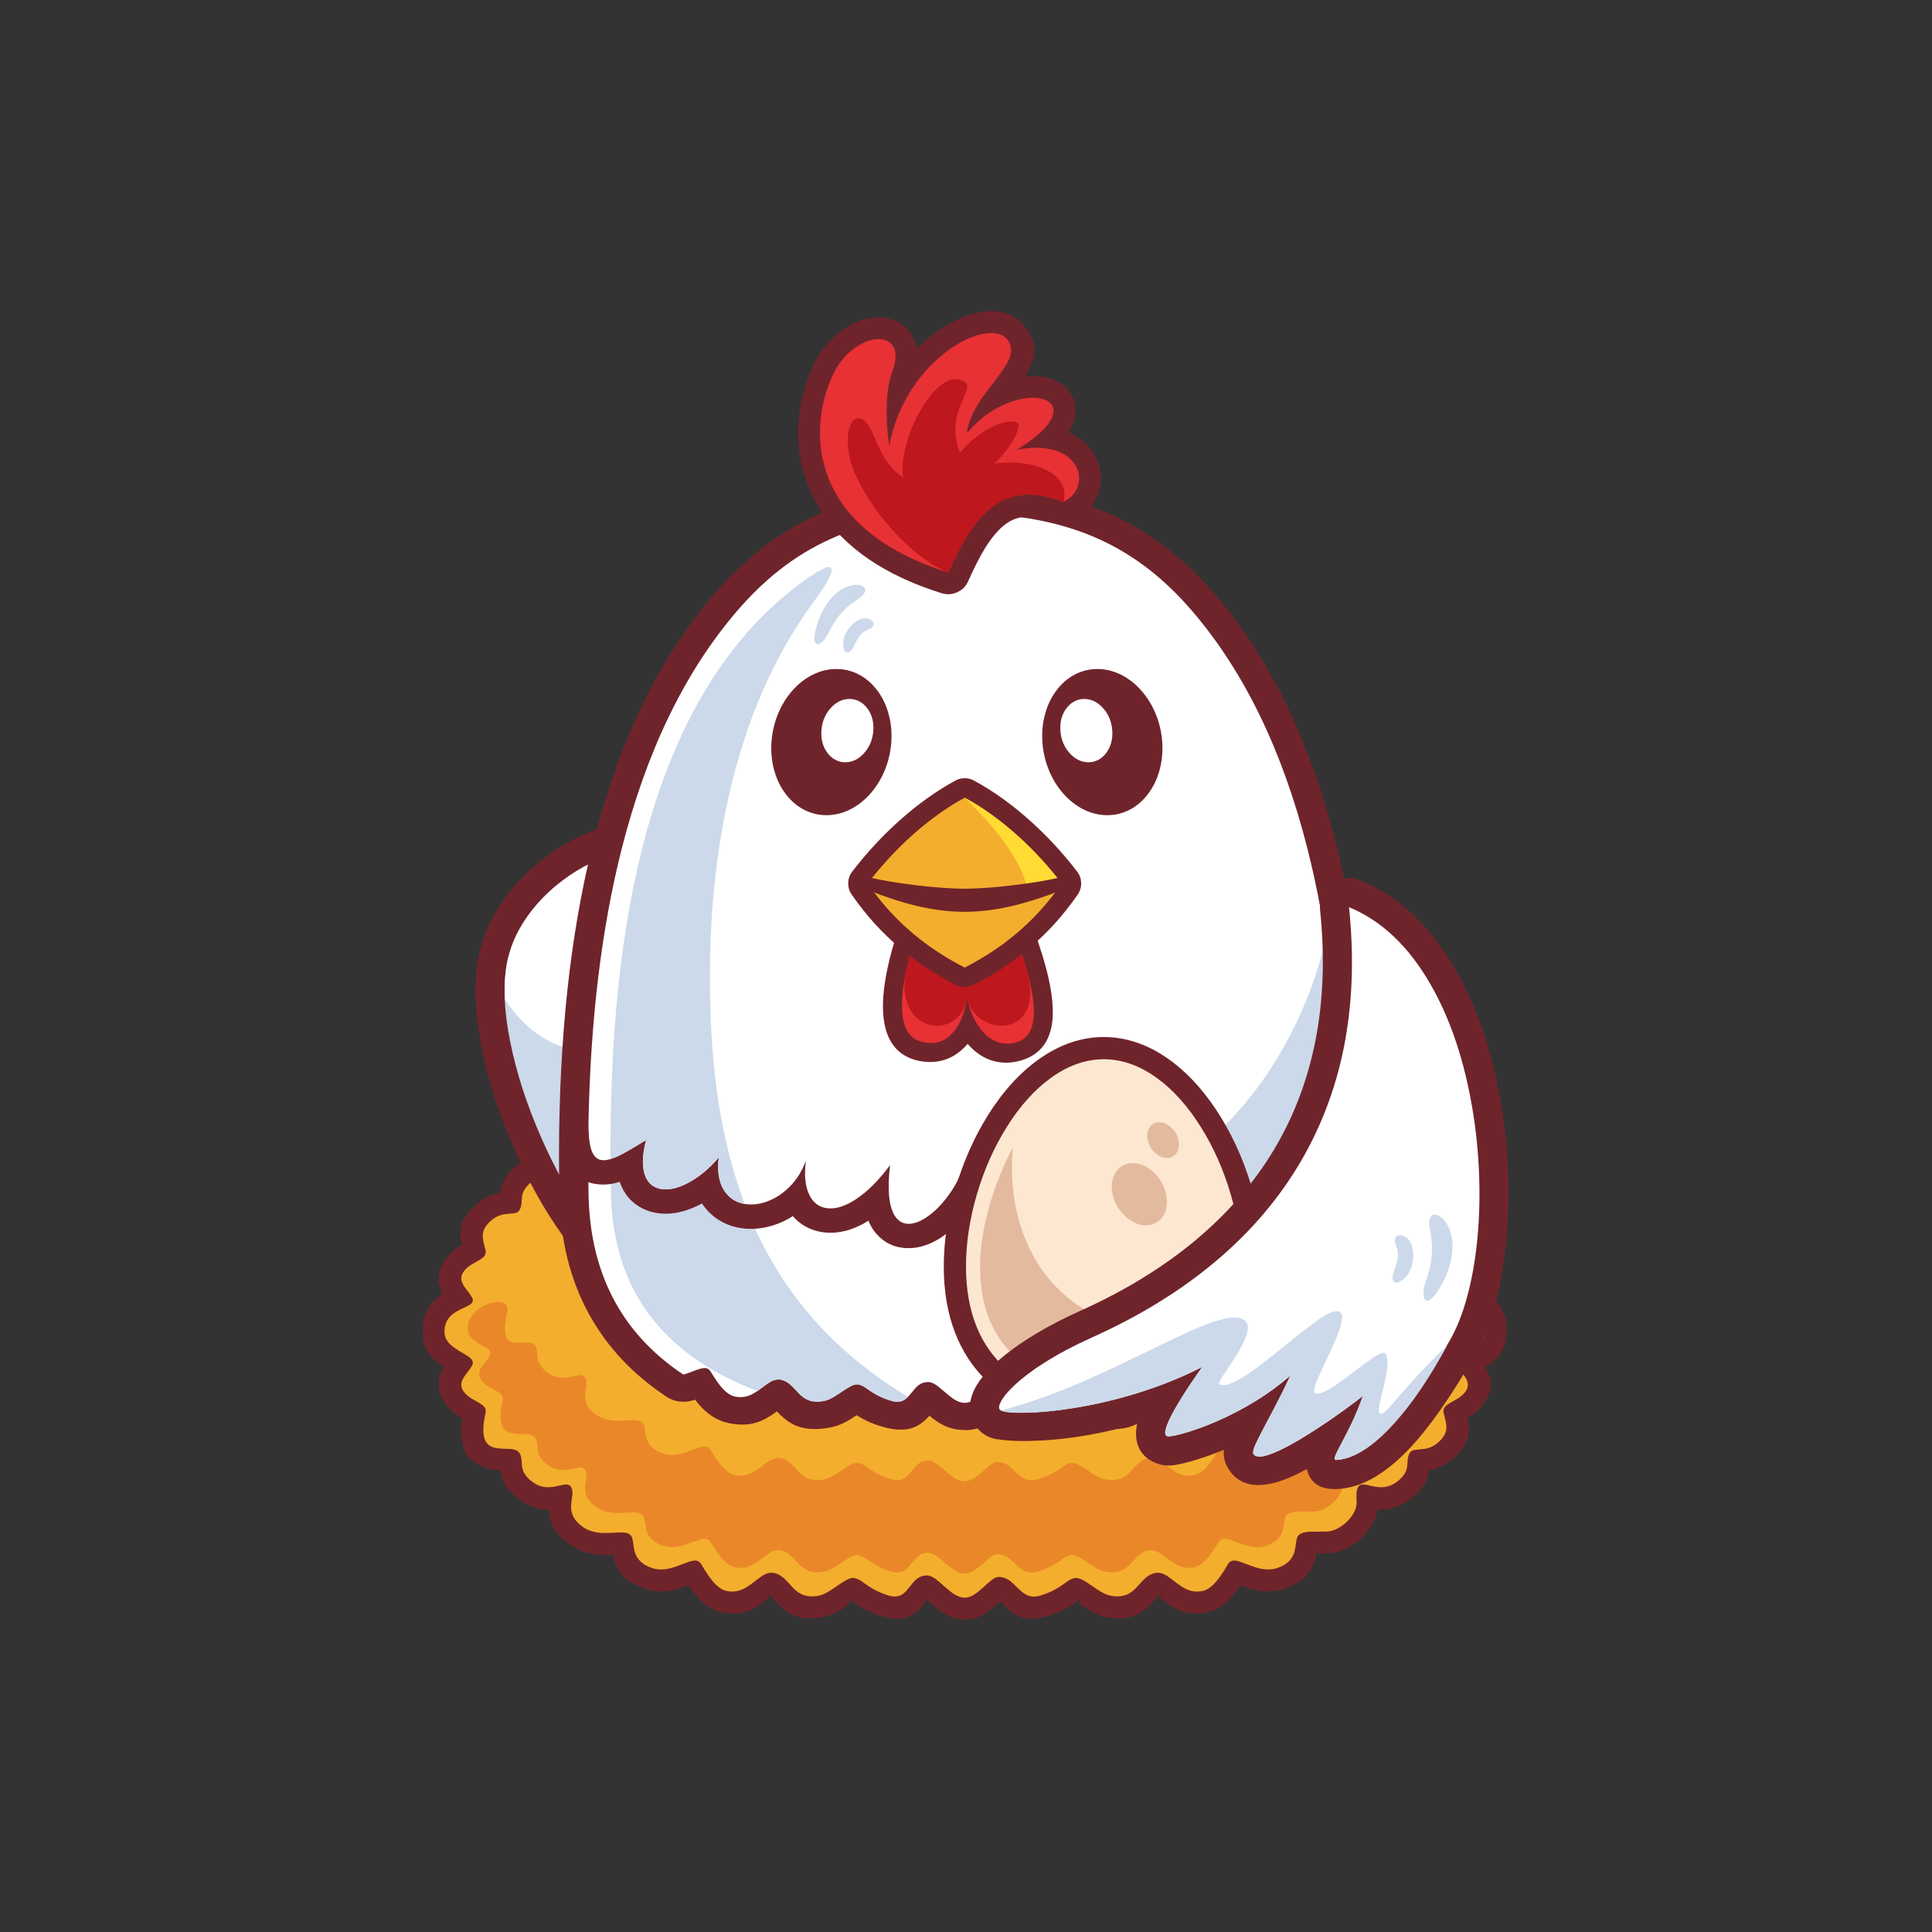 
<svg xmlns="http://www.w3.org/2000/svg" version="1.1" xmlns:xlink="http://www.w3.org/1999/xlink" preserveAspectRatio="none" x="0px" y="0px" width="506px" height="506px" viewBox="0 0 506 506">
<rect x="0" y="0" width="506" height="506" fill="#333333" stroke="none"/>
<defs/>

<g id="cartoon_cars_illustration_pack">
<g transform="matrix( 0.113, 0, 0, 0.113, 105.8,81.5) ">
<g>
<g>
<path fill="#6F242B" stroke="none" d="
M 1214.65 1726.4
Q 1177.95 1709.4 1160.9 1704.85 1133.05 1697.45 1109.05 1704.6 1084.55 1711.85 1065.35 1722.4 1054.2 1728.5 1038.5 1739.9 1036.8 1741.1 1035.95 1742.6 1035.35 1743.65 1034.45 1743.8 1031.1 1744.5 1030.8 1743.65 1030.65 1743.1 1032 1741 1035.5 1735.6 1032.35 1733.4 1013.8 1720.5 1003.45 1714.9 986.15 1705.6 969.5 1702.65 926.3 1695 897.25 1710 885.7 1716 874.45 1726.45 867.75 1732.75 855.6 1746.4
L 846.9 1756.05
Q 844.45 1756.75 844.2 1756 844.1 1755.55 845.1 1753.65 847.65 1748.8 845.25 1746.9 831.5 1736.1 824.05 1731.1 811.55 1722.7 799.9 1718.1 770.2 1706.4 734.6 1714.95 703.2 1722.5 676.65 1753.9 668.45 1763.65 659.55 1776.9 632.7 1766.45 614.2 1763.8 585.7 1759.8 558.1 1769.1 517.4 1782.8 499.25 1809.3 486.95 1827.15 482.65 1856.95 483.3 1850.7 480.65 1850.7 464.45 1850.6 456.95 1850.95
L 454 1851.05
Q 434.3 1852.4 413.3 1862.95 393.05 1873.1 376.8 1889.2 363.15 1902.75 354.1 1918.85 344.55 1935.8 341.5 1953.25 323.8 1951.75 307.75 1955.85 288.2 1960.85 269.2 1974.6 245.45 1991.8 234.4 2010.45 225.95 2024.75 223.55 2043.15 210.3 2045.2 198.65 2050.3 184.2 2056.65 170.3 2068.35 140.7 2093.25 133.35 2118.5 127.9 2137.25 133.95 2164 123.7 2170.05 116.15 2176.3 106.35 2184.45 98.45 2195 80.25 2219.25 79.6 2241.3 79.1 2259 90.3 2277.95 68.8 2291 57.6 2308.85 43.3 2331.6 43.3 2364.95
L 43.45 2364.95
Q 42.85 2395.1 58.25 2416.85 69.6 2432.9 92.95 2447.65 79.9 2467.85 79.6 2485.95 79.2 2509.15 98.45 2534.85 106.6 2545.75 116.85 2554.1 124.6 2560.45 135.3 2566.6 127 2623.35 147.05 2652.4 163.05 2675.55 200.25 2683.85 210.75 2686.15 223.55 2686.7 225.95 2705.1 234.4 2719.4 245.4 2738.05 269.2 2755.25 286.6 2767.9 304.6 2773.15 319.7 2777.55 336 2776.95 336.15 2799.05 345.85 2817.2 357.9 2839.7 386.1 2859.55
L 386.3 2859.55
Q 409.85 2876 437.7 2880.65 455.95 2883.7 484.15 2881.95 489.05 2908.05 502.55 2925.1 520.85 2948.25 558.1 2960.75 585.75 2970.05 614.25 2966 632.7 2963.4 659.65 2952.9 668.65 2966.4 676.65 2975.95 703.2 3007.35 734.6 3014.9 770.2 3023.45 799.9 3011.75 811.55 3007.15 824.05 2998.75 831.5 2993.75 845.25 2982.95 847.65 2981.05 845.1 2976.2 844.1 2974.3 844.2 2973.85 844.45 2973.1 846.9 2973.8
L 855.6 2983.45
Q 867.75 2997.1 874.45 3003.4 885.7 3013.85 897.25 3019.85 926.3 3034.85 969.5 3027.2 986.15 3024.25 1003.45 3014.95 1013.8 3009.35 1032.35 2996.45 1035.5 2994.25 1032 2988.85 1030.65 2986.75 1030.8 2986.2 1031.1 2985.35 1034.45 2986.05 1035.35 2986.2 1035.95 2987.25 1036.8 2988.75 1038.5 2990 1054.3 3001.4 1065.35 3007.45 1084.6 3018 1109.05 3025.25 1149.25 3037.25 1175.25 3023.35 1185.7 3017.8 1195.8 3007.15 1201.9 3000.75 1212.9 2986.35 1213.9 2985.05 1211.5 2982.65 1210.6 2981.75 1210.6 2981.4 1210.6 2980.95 1212.25 2980.95 1214.65 2980.95 1215.1 2981.8 1215.35 2982.35 1214.85 2984.1 1213.65 2988.55 1216.65 2991.2 1239.15 3011.4 1252.55 3019.2 1274.9 3032.3 1299.4 3032.3
L 1299.4 3032.5
Q 1323.8 3032.5 1346.1 3019.2 1359.25 3011.35 1381.05 2991.35 1382.45 2990.05 1380.35 2988.4 1379.65 2987.85 1376.15 2986.05 1374.3 2985.05 1375 2984.75 1375.6 2984.45 1378.15 2984.45 1379.1 2984.45 1380.4 2987 1382.25 2990.55 1384.25 2992.6 1396.6 3005.05 1403.2 3010.6 1414.25 3019.85 1425.05 3024.6 1452.05 3036.5 1489.75 3025.25 1514.15 3018 1533.45 3007.45 1544.4 3001.45 1560.3 2990 1562 2988.75 1562.85 2987.25 1563.45 2986.2 1564.35 2986.05 1567.7 2985.35 1568 2986.2 1568.15 2986.75 1566.8 2988.85 1563.3 2994.25 1566.45 2996.45 1585.05 3009.4 1595.35 3014.95 1612.6 3024.25 1629.3 3027.2 1672.45 3034.85 1701.5 3019.85 1713.05 3013.85 1724.35 3003.4 1731.1 2997.1 1743.2 2983.45
L 1751.9 2973.8
Q 1754.35 2973.1 1754.55 2973.85 1754.7 2974.3 1753.7 2976.2 1751.15 2981.05 1753.55 2982.95 1767.3 2993.75 1774.75 2998.75 1787.25 3007.15 1798.9 3011.75 1828.6 3023.45 1864.2 3014.9 1895.65 3007.35 1922.1 2975.95 1930.25 2966.35 1939.1 2952.9 1966.05 2963.4 1984.5 2966 2013.05 2970.05 2040.7 2960.75 2081.45 2947.05 2099.6 2920.5 2111.9 2902.6 2116.15 2872.75 2115.5 2879.15 2118.15 2879.15 2134.35 2879.25 2141.85 2878.9
L 2144.8 2878.8
Q 2164.5 2877.5 2185.5 2866.95 2205.75 2856.75 2222 2840.65 2235.65 2827.1 2244.7 2811.05 2254.25 2794.05 2257.3 2776.6 2275 2778.15 2291.05 2774 2310.6 2769 2329.6 2755.25 2353.35 2738.05 2364.4 2719.4 2372.85 2705.1 2375.25 2686.75 2388.5 2684.65 2400.15 2679.55 2414.65 2673.2 2428.5 2661.5 2458.1 2636.6 2465.45 2611.35 2470.9 2592.6 2464.85 2565.85 2475.1 2559.8 2482.65 2553.55 2492.45 2545.35 2500.35 2534.85 2519.65 2509.15 2519.2 2485.95 2518.9 2467.85 2505.85 2447.65 2529.2 2432.9 2540.55 2416.85 2555.9 2395.15 2555.35 2364.95 2556.05 2331.5 2541.75 2308.75 2530.55 2291 2508.55 2277.85 2519.7 2258.9 2519.15 2241.25 2518.55 2219.25 2500.35 2195 2492.45 2184.5 2482.65 2176.3 2475.1 2170.05 2464.85 2164 2470.9 2137.25 2465.45 2118.5 2458.1 2093.25 2428.5 2068.35 2414.65 2056.65 2400.15 2050.3 2388.5 2045.2 2375.25 2043.15 2372.85 2024.75 2364.4 2010.45 2353.35 1991.8 2329.6 1974.6 2310.6 1960.85 2291.05 1955.85 2275 1951.75 2257.3 1953.25 2254.25 1935.8 2244.7 1918.85 2235.65 1902.75 2222 1889.25 2205.75 1873.15 2185.5 1862.95 2164.5 1852.4 2144.8 1851.1
L 2143.45 1851
Q 2135.55 1850.6 2118.15 1850.7 2115.5 1850.7 2116.15 1857.05 2111.85 1827.2 2099.6 1809.35 2081.4 1782.8 2040.7 1769.1 2013.05 1759.8 1984.55 1763.85 1966.1 1766.45 1939.15 1776.95 1930.05 1763.35 1922.1 1753.9 1895.65 1722.55 1864.2 1714.95 1828.6 1706.4 1798.9 1718.1 1787.25 1722.7 1774.75 1731.1 1767.3 1736.1 1753.55 1746.9 1751.15 1748.8 1753.7 1753.65 1754.7 1755.55 1754.55 1756 1754.35 1756.75 1751.9 1756.05
L 1743.2 1746.4
Q 1731.1 1732.75 1724.35 1726.45 1713.1 1716 1701.5 1710 1672.5 1695 1629.3 1702.65 1612.6 1705.6 1595.35 1714.9 1585.05 1720.45 1566.45 1733.4 1563.3 1735.6 1566.8 1741 1568.15 1743.1 1568 1743.65 1567.7 1744.5 1564.35 1743.8 1563.45 1743.65 1562.85 1742.6 1562 1741.15 1560.3 1739.9 1544.5 1728.5 1533.45 1722.4 1514.2 1711.85 1489.75 1704.6 1451.85 1693.3 1422.05 1704 1410 1708.35 1396.95 1716.95 1389.05 1722.2 1373.9 1734.1 1365.5 1740.7 1361.35 1743.55 1354.5 1748.3 1349.95 1749.95 1318.4 1761.25 1278.75 1751.3 1255.6 1745.5 1214.65 1726.4
M 1097.9 1821.9
Q 1106.9 1815.35 1113.45 1811.75 1124.4 1805.7 1137.95 1801.65 1138.4 1801.5 1148.2 1806.5 1162.3 1813.7 1172.25 1818.3 1200.5 1831.45 1216.15 1837.6 1242.6 1848 1265.95 1852.9 1326.55 1865.7 1384.05 1845.05 1399.45 1839.5 1413.55 1830.5 1422.1 1825.05 1436.5 1813.7 1445.6 1806.55 1449.7 1804.25 1456.5 1800.35 1460.85 1801.65 1474.4 1805.7 1485.35 1811.75 1491.85 1815.3 1500.85 1821.9 1513.65 1831.15 1520.4 1834.75 1531.35 1840.6 1544.55 1843.25 1566.1 1847.55 1587.3 1838.75 1600.1 1833.4 1624.3 1816.6 1633.8 1809.95 1637.95 1807.25 1644.75 1802.85 1646.7 1802.5 1653.15 1801.35 1658.7 1804.95 1662 1807.1 1667.55 1813.35 1681.85 1829.45 1690.75 1836.5 1705.5 1848.15 1724.55 1853.5 1752.75 1861.5 1776.45 1852.15 1786.1 1848.35 1796.85 1841.05 1803.4 1836.6 1816.15 1826.55 1825.3 1819.35 1829.6 1816.75 1836.9 1812.25 1840.8 1813.2 1841.25 1813.3 1842 1814.9 1843.1 1817.2 1844.85 1819.3 1853.65 1829.7 1866.45 1851.55 1886.55 1885.95 1914.2 1887.7 1925.7 1888.45 1941.2 1883.95 1950.65 1881.2 1971.05 1873.15 1984.7 1867.85 1991.25 1866.05 2002.65 1862.95 2008.6 1864.95 2013.2 1866.5 2015.25 1870.95 2016.45 1873.55 2017.15 1878.9
L 2016.95 1878.9
Q 2018.6 1891.85 2020.3 1898.15 2023.05 1908.45 2029.05 1917.8 2043.85 1940.8 2068.6 1947.7 2078.7 1950.55 2092.5 1951.35 2100.9 1951.8 2118.55 1951.7 2131.8 1951.7 2138.05 1952.05 2139.9 1952.2 2143.4 1954.65 2146.75 1957.05 2150.7 1960.9
L 2157.45 1967.6
Q 2154.1 2017.9 2170.1 2039.7 2184.15 2058.75 2218.05 2061.05 2226.3 2061.6 2234.8 2060.4 2239.8 2059.65 2250.25 2057.25 2257.5 2055.55 2261.2 2055.2 2267.4 2054.6 2270.15 2056.6 2273.55 2059.05 2274.75 2061.4 2275.45 2062.85 2275.55 2065.15 2276.3 2077.05 2277.5 2083.25 2279.6 2093.7 2284.85 2104.2 2296.6 2127.75 2313.95 2135.7 2321.15 2139 2331 2140.5 2337 2141.45 2350.05 2142.3 2354.9 2142.6 2357.35 2143.1 2361.45 2143.9 2363.55 2145.6 2364.55 2146.45 2364.3 2148.85 2364.15 2150.2 2363.2 2153.85 2360.85 2163.5 2360.45 2165.25 2352.9 2199.25 2367.2 2218.6 2373.1 2226.65 2383.95 2234.05 2390.7 2238.7 2405.9 2247 2397.05 2258.95 2392.5 2271.1
L 2392.35 2271.05
Q 2378.8 2307.55 2394.2 2327.45 2400.6 2335.7 2413.35 2343.2 2421.15 2347.8 2439.45 2356.25 2454.3 2363.1 2454.3 2363.35
L 2454.3 2366.5
Q 2454.35 2368.35 2452.9 2368.8 2451.95 2369.05 2449.15 2368.75 2442.05 2368 2438.65 2369.95
L 2436 2371.6
Q 2419.9 2380.9 2412.15 2386.55 2400.5 2395.1 2394.5 2403.95 2380.05 2425.2 2392.55 2458.8 2395.1 2465.75 2398.75 2472.05 2401.65 2477.1 2405.9 2482.85 2390.65 2491.2 2383.95 2495.75 2373.1 2503.2 2367.15 2511.2 2352.9 2530.55 2360.45 2564.6 2360.85 2566.35 2363.2 2576 2364.15 2579.65 2364.3 2581 2364.55 2583.4 2363.55 2584.25 2361.45 2585.95 2357.35 2586.75 2354.9 2587.25 2350.05 2587.55 2336.95 2588.45 2331 2589.35 2321.15 2590.85 2313.95 2594.15 2296.6 2602.1 2284.85 2625.65 2279.6 2636.15 2277.5 2646.6 2276.3 2652.8 2275.55 2664.7 2275.45 2667 2274.75 2668.45 2273.55 2670.8 2270.15 2673.25 2267.4 2675.25 2261.2 2674.65 2257.5 2674.3 2250.25 2672.6 2240 2670.25 2234.75 2669.5 2226.25 2668.25 2218.05 2668.8 2184.15 2671.1 2170.1 2690.15 2154.1 2711.9 2157.45 2762.25
L 2150.7 2768.95
Q 2146.8 2772.85 2143.4 2775.2 2139.95 2777.65 2138.05 2777.8
L 2136.7 2777.9
Q 2131.15 2778.15 2118.55 2778.15 2100.85 2778.05 2092.5 2778.5 2078.7 2779.3 2068.6 2782.15 2043.85 2789 2029.05 2812.05 2023.1 2821.4 2020.3 2831.7 2018.6 2838.05 2016.95 2850.95
L 2016.65 2854.1
Q 2015.95 2858 2014.45 2860.4 2012.4 2863.6 2008.6 2864.9 2002.65 2866.9 1991.25 2863.8 1984.7 2862.05 1971.05 2856.7 1950.65 2848.65 1941.2 2845.9 1925.7 2841.4 1914.2 2842.15 1886.55 2843.9 1866.45 2878.3 1853.65 2900.15 1844.85 2910.55 1843.1 2912.65 1842 2914.95 1841.25 2916.55 1840.8 2916.65 1836.9 2917.6 1829.6 2913.15 1825.3 2910.5 1816.15 2903.3 1803.4 2893.25 1796.85 2888.8 1786.1 2881.5 1776.45 2877.7 1752.75 2868.35 1724.55 2876.35 1705.5 2881.7 1690.75 2893.35 1681.85 2900.4 1667.55 2916.5 1662 2922.75 1658.7 2924.9 1653.15 2928.5 1646.7 2927.35 1644.75 2927 1637.95 2922.6 1633.8 2919.9 1624.3 2913.25 1600.1 2896.45 1587.3 2891.1 1566.1 2882.3 1544.55 2886.6 1531.35 2889.25 1520.4 2895.1 1513.65 2898.7 1500.85 2907.95 1491.85 2914.55 1485.35 2918.1 1474.4 2924.15 1460.85 2928.2 1459.9 2928.5 1459.1 2926.15 1457.9 2922.85 1456.35 2921.25 1437.45 2902.2 1425.35 2895.05 1405.05 2883.05 1378.15 2883.05 1358.8 2883.05 1341.7 2893.3 1331.25 2899.55 1312.5 2916.85 1308.95 2920.15 1304.1 2926.5 1300.6 2931.1 1299.4 2931.1
L 1299.4 2931.3
Q 1298.5 2931.3 1294.15 2926.4 1288.05 2919.6 1284 2915.95 1263.3 2897.45 1251.9 2890.7 1232.95 2879.55 1212.25 2879.55 1182.3 2879.55 1161.95 2893.85 1153.8 2899.55 1145.85 2908.45 1141.05 2913.75 1132.45 2924.95 1132.3 2925.15 1133.5 2925.75 1134 2926 1138.7 2928.1 1141 2929.1 1137.95 2928.2
L 1135.9 2927.6
Q 1123.25 2923.6 1112.8 2917.75 1106.8 2914.35 1097.9 2907.95 1085.2 2898.75 1078.4 2895.1 1067.45 2889.25 1054.25 2886.6 1032.7 2882.3 1011.5 2891.1 998.7 2896.45 974.5 2913.25 965 2919.9 960.85 2922.6 954.05 2927 952.1 2927.35 945.65 2928.5 940.1 2924.9 936.8 2922.75 931.25 2916.5 917 2900.4 908.1 2893.35 893.3 2881.7 874.25 2876.35 846 2868.35 822.3 2877.7 812.7 2881.5 801.95 2888.8 795.45 2893.25 782.65 2903.3 773.5 2910.5 769.2 2913.15 761.9 2917.6 757.95 2916.65 757.5 2916.55 756.8 2914.95 755.7 2912.65 753.95 2910.55 745.15 2900.15 732.35 2878.3 712.2 2843.85 684.6 2842.15 673.1 2841.4 657.6 2845.9 648.2 2848.65 627.7 2856.7 614.15 2862 607.55 2863.8 596.15 2866.9 590.2 2864.9 585.5 2863.3 583.5 2858.8 582.3 2856.15 581.65 2850.75 579.95 2837.55 578.3 2831.5 575.6 2821.2 569.7 2812.05 554.35 2788.15 531.05 2782.15 521.45 2779.7 508.35 2779.55 500.4 2779.5 483.35 2780.6 468.55 2781.5 461.75 2781.2 449.8 2780.6 444.3 2776.85
L 444.35 2776.75
Q 439.8 2773.55 438.9 2768.7 438.35 2765.8 439.2 2760.3 442.15 2740.3 441.35 2730.15 440 2713.55 429.95 2697.7 413.55 2671.85 392.2 2667.95 383.3 2666.35 371.45 2667.95 364.15 2668.95 348.55 2672.6 341.3 2674.3 337.6 2674.65 331.4 2675.25 328.6 2673.25 325.25 2670.8 324.05 2668.45 323.35 2667 323.25 2664.7 322.5 2652.8 321.3 2646.6 319.2 2636.15 313.95 2625.65 301.15 2600.05 278.95 2591.75 269.95 2588.35 257.75 2587.1 250.4 2586.35 235.1 2586 229.15 2585.85 227.55 2585.75 223.65 2585.55 222.05 2585.2 220.2 2584.8 221.45 2584.1 224.2 2582.9 226.35 2581.6 235.85 2575.9 238.35 2564.6 245.9 2530.55 231.6 2511.2 225.7 2503.2 214.85 2495.75 208.15 2491.2 192.9 2482.85 197.15 2477.1 200.05 2472.05 203.7 2465.75 206.25 2458.8 219 2424.45 203.6 2402.9 197.25 2394.05 184.9 2385.35 177.45 2380.1 160.1 2370.05
L 160.15 2369.95 158.7 2369.25
Q 152 2365.7 144.95 2364.25 145.9 2362.8 150.7 2360.25 153.6 2358.7 159.75 2355.9 178.05 2347.5 185.75 2342.95 198.35 2335.55 204.7 2327.35 219.85 2307.6 206.25 2271.05 203.7 2264.1 200.05 2257.8 197.15 2252.75 192.9 2247 208.1 2238.7 214.85 2234.05 225.7 2226.65 231.6 2218.6 245.9 2199.25 238.35 2165.25 237.25 2160.35 235.55 2153.85 234.65 2150.3 234.5 2148.85 234.25 2146.45 235.25 2145.6 237.3 2143.9 241.45 2143.1 243.9 2142.6 248.75 2142.3 261.8 2141.45 267.8 2140.5 277.65 2139 284.9 2135.7 302.2 2127.75 313.95 2104.2 319.2 2093.7 321.3 2083.25 322.5 2077.05 323.25 2065.15 323.35 2062.85 324.05 2061.4 325.25 2059.05 328.6 2056.6 331.4 2054.6 337.6 2055.2 341.3 2055.55 348.55 2057.25 358.85 2059.65 364 2060.35 372.5 2061.6 380.75 2061.05 414.65 2058.75 428.7 2039.7 444.7 2017.95 441.35 1967.6
L 448.1 1960.9
Q 452.05 1957.05 455.4 1954.65 458.9 1952.2 460.75 1952.05
L 462.1 1951.95
Q 467.6 1951.7 480.2 1951.7 497.9 1951.8 506.25 1951.35 520.05 1950.55 530.2 1947.75 554.9 1940.85 569.7 1917.8 575.7 1908.5 578.5 1898.15 580.2 1891.8 581.85 1878.9
L 582.1 1875.75
Q 582.85 1871.85 584.35 1869.45 586.4 1866.25 590.2 1864.95 596.15 1862.95 607.55 1866.05 614.15 1867.85 627.7 1873.15 648.15 1881.2 657.6 1883.95 673.1 1888.45 684.6 1887.7 712.25 1885.95 732.35 1851.55
L 732.55 1851.55
Q 745.6 1829.2 753.95 1819.3 755.7 1817.2 756.8 1814.9 757.5 1813.3 757.95 1813.2 761.9 1812.25 769.2 1816.75 773.5 1819.35 782.65 1826.55 795.45 1836.6 801.95 1841.05 812.7 1848.35 822.3 1852.15 846 1861.5 874.25 1853.5 893.3 1848.15 908.1 1836.5 917 1829.45 931.25 1813.35 936.8 1807.1 940.1 1804.95 945.65 1801.35 952.1 1802.5 954.05 1802.85 960.85 1807.25 965 1809.95 974.5 1816.6 998.75 1833.45 1011.5 1838.75 1032.7 1847.55 1054.25 1843.25 1067.45 1840.6 1078.4 1834.75 1085.2 1831.1 1097.9 1821.9
M 482.3 2864.15
L 481.9 2863.35 482.25 2863.3 484.55 2866.75
Q 486.1 2869.15 485 2867.7 483.1 2865.15 482.3 2864.15
M 2116.55 1860.05
Q 2116.8 1861.45 2117.2 1863.85 2117.5 1865.7 2117.35 1866.25
L 2116.55 1860.05
M 2117.2 1866.45
L 2116.85 1866.5
Q 2116.1 1866.1 2114.25 1863.1 2113.2 1861.45 2113.25 1861.45
L 2114.05 1862.5
Q 2116.6 1865.85 2117.2 1866.45 Z"/>
</g>
</g>
</g>

<g transform="matrix( 0.113, 0, 0, 0.113, 105.8,81.5) ">
<g>
<g>
<path fill="#F4AE2D" stroke="none" d="
M 1191.7 1771.55
Q 1174 1763.35 1165.35 1759.85 1137.85 1748.85 1123.5 1753.1 1095.75 1761.35 1073.25 1777.3 1059.6 1786.9 1058.65 1787.5 1051.25 1792.15 1044.35 1793.5 1037.25 1794.95 1026.55 1789.65 1019.45 1786.15 1005.75 1776.6 989.9 1765.6 983.35 1761.8 970.55 1754.35 960.8 1752.6 940 1748.9 924.75 1754.7 913.2 1759.15 901.85 1770.7 899 1773.6 892.6 1780.8 886.85 1787.3 883.4 1790.65 872.3 1801.45 860.6 1804.75 848.05 1808.3 834.45 1801.1 828.2 1797.8 809.8 1783.5 793.6 1770.9 782 1766.35 764.75 1759.65 746.25 1764.1 731.25 1767.7 715.3 1786.6 704 1800 688.75 1826 683.25 1835.4 671.2 1833.95 664.15 1833.1 644.75 1825.5 624 1817.35 611.6 1815 591.3 1811.25 574.15 1817.05 542.55 1827.7 534.8 1854.75 533.1 1860.65 531.2 1875.2 529.75 1886.35 527.15 1890.45 521.15 1899.7 500.05 1900.95 494 1901.3 479.85 1901.2 465.5 1901.15 457.9 1901.55 447 1902.1 434.65 1908.65 422.7 1914.9 412.45 1925.05 401.95 1935.4 396.25 1947 390.05 1959.5 390.8 1970.75 392.7 1998.7 386.05 2006.5 383.05 2010.05 377.8 2010.5 373.7 2010.9 366.35 2009.35 357.3 2007.25 352.2 2006.2 343.1 2004.3 335.9 2004.1 315.6 2003.5 298.9 2015.6 277.05 2031.45 273.75 2051.4 273.65 2052.05 272.4 2067 271.65 2075.9 268.8 2081.6 265.65 2087.95 258.7 2090.05 255.1 2091.15 243.5 2091.9 231.95 2092.7 224.45 2095 212.8 2098.55 202.75 2107 183.15 2123.5 182.65 2142.2 182.45 2149.1 184.7 2158.9 186.05 2164.5 189.05 2176.15 190.85 2184.3 186.1 2190.3 182.55 2194.75 173.05 2200.15 157.1 2209.2 155.45 2210.25 145 2217.15 138.85 2225.3 132.25 2234.1 133 2243.3 133.6 2250.7 139.2 2259.55 141.1 2262.6 150.2 2274.55 156.9 2283.35 158.9 2288.7 161.9 2296.75 152.65 2302.85 149.3 2305.05 142.45 2308.25 130.7 2313.75 129.9 2314.15 113.6 2322.2 105.45 2331.75 94 2345.15 94 2364.95 93.5 2380.05 104.85 2392.3 112.55 2400.65 129.4 2410.6 148.65 2421.95 152.45 2425.1 161.95 2433 158.9 2441.2 156.9 2446.55 150.2 2455.3 141.1 2467.2 139.2 2470.3 133.6 2479.15 133 2486.55 132.25 2495.75 138.85 2504.55 145 2512.7 155.45 2519.6 157.15 2520.65 173.05 2529.7 182.6 2535.1 186.1 2539.55 190.85 2545.55 189.05 2553.7 179.65 2596 187.65 2615.75 193.95 2631.15 212.55 2634.8 223.2 2636.9 245.6 2636.95 263.85 2638.35 268.8 2648.25 271.65 2653.95 272.4 2662.85 273.65 2677.8 273.75 2678.5 275.3 2687.85 280.15 2695.45 286.3 2705.15 298.9 2714.25 312.4 2724 327.9 2725.5 338.8 2726.55 353.6 2723.4 371.8 2719.5 373.95 2719.35 383.25 2718.7 387.15 2724.85 391.45 2731.6 390.3 2743.65 390.05 2746.45 388.8 2754.65 387.75 2761.95 387.45 2766.4 386.55 2780.75 391.5 2791.7 397.95 2806.05 415.2 2818.15 429.45 2828.1 448.6 2830.8 461.25 2832.6 481.65 2831.4 503.35 2830.1 509.45 2830.65 522.3 2831.85 527.15 2839.4 529.75 2843.5 531.2 2854.65 533.1 2869.2 534.8 2875.15 542.55 2902.15 574.15 2912.8 591.3 2918.6 611.6 2914.85 624 2912.5 644.75 2904.35 664.15 2896.75 671.2 2895.9 683.25 2894.45 688.75 2903.85 704 2929.85 715.3 2943.25 731.25 2962.15 746.25 2965.75 764.75 2970.2 782 2963.5 793.6 2958.95 809.8 2946.35 828.2 2932.05 834.45 2928.75 848.05 2921.55 860.6 2925.1 872.3 2928.4 883.4 2939.2 889.8 2945.4 901.85 2959.15 913.2 2970.7 924.75 2975.15 940 2980.95 960.8 2977.25 970.55 2975.5 983.35 2968.05 989.9 2964.25 1005.75 2953.25 1019.45 2943.7 1026.55 2940.2 1037.25 2934.9 1044.35 2936.35 1051.25 2937.7 1058.65 2942.35 1059.6 2942.95 1073.25 2952.6 1095.75 2968.5 1123.5 2976.75 1140.3 2981.75 1152.15 2975.75 1160.3 2971.6 1170.05 2959.05 1182 2943.75 1186.9 2939.6 1197.9 2930.25 1212.25 2930.25 1220.7 2930.25 1232 2938.3 1237.65 2942.3 1253.05 2956.05 1266.95 2968.45 1275.45 2973.75 1288.3 2981.8 1299.4 2981.8 1309.9 2981.8 1321.95 2974.3 1330.25 2969.15 1342.75 2957.8 1357.65 2944.2 1361.5 2941.25 1371.4 2933.75 1378.15 2933.75 1392.15 2933.75 1404.4 2942.55 1409.15 2945.95 1424.15 2960.8 1435.95 2972.45 1445.2 2976.3 1458.5 2981.75 1475.3 2976.75 1503.05 2968.5 1525.55 2952.6 1539.25 2942.9 1540.15 2942.35 1547.6 2937.7 1554.45 2936.35 1561.55 2934.9 1572.25 2940.2 1579.35 2943.7 1593.05 2953.25 1608.9 2964.25 1615.45 2968.05 1628.25 2975.5 1638 2977.25 1658.8 2980.95 1674.05 2975.15 1685.6 2970.7 1696.95 2959.15 1709.05 2945.4 1715.4 2939.2 1726.5 2928.4 1738.2 2925.1 1750.75 2921.55 1764.35 2928.75 1770.6 2932.05 1789 2946.35 1805.2 2958.95 1816.75 2963.5 1834 2970.2 1852.5 2965.75 1867.55 2962.15 1883.5 2943.25 1894.85 2929.8 1910 2903.85 1915.5 2894.45 1927.55 2895.9 1934.65 2896.75 1954.05 2904.35 1974.8 2912.5 1987.2 2914.85 2007.5 2918.6 2024.65 2912.8 2056.25 2902.15 2064 2875.15 2065.7 2869.25 2067.6 2854.65 2069.05 2843.5 2071.65 2839.4 2077.6 2830.15 2098.75 2828.9 2104.8 2828.55 2118.95 2828.65 2133.3 2828.7 2140.9 2828.3 2151.75 2827.75 2164.15 2821.2 2176.1 2814.95 2186.3 2804.85 2196.8 2794.45 2202.55 2782.9 2208.75 2770.4 2207.95 2759.15 2206.05 2731.15 2212.75 2723.35 2215.7 2719.85 2220.95 2719.35 2225.1 2719 2232.45 2720.5 2236.75 2721.4 2246.55 2723.65 2255.7 2725.55 2262.85 2725.75 2283.15 2726.35 2299.85 2714.25 2312.45 2705.15 2318.6 2695.45 2323.5 2687.85 2325.05 2678.5 2325.15 2677.85 2326.4 2662.85 2327.15 2653.9 2330 2648.25 2333.15 2641.9 2340.1 2639.8 2343.7 2638.75 2355.3 2637.95 2366.8 2637.15 2374.35 2634.9 2385.95 2631.35 2396 2622.9 2415.6 2606.35 2416.15 2587.7 2416.35 2580.75 2414.05 2570.95 2411.1 2559.65 2409.75 2553.7 2407.95 2545.55 2412.7 2539.55 2416.2 2535.1 2425.75 2529.7 2441.65 2520.65 2443.35 2519.6 2453.8 2512.7 2459.95 2504.55 2466.55 2495.75 2465.8 2486.55 2465.2 2479.15 2459.6 2470.3 2457.65 2467.15 2448.55 2455.3 2441.85 2446.5 2439.85 2441.2 2436.85 2433 2446.3 2425.1 2450.1 2421.95 2469.4 2410.6 2486.25 2400.65 2493.95 2392.3 2505.3 2380.05 2504.8 2364.95 2505.45 2345.5 2494.15 2332.2 2486.1 2322.7 2469.55 2314.55 2469.05 2314.25 2456.85 2308.55 2449.85 2305.25 2446.4 2303 2436.85 2296.75 2439.85 2288.7 2441.85 2283.35 2448.55 2274.55 2457.65 2262.65 2459.6 2259.55 2465.2 2250.7 2465.8 2243.3 2466.55 2234.1 2459.95 2225.3 2453.8 2217.15 2443.35 2210.25 2441.7 2209.2 2425.75 2200.15 2416.25 2194.75 2412.7 2190.3 2407.95 2184.3 2409.75 2176.15 2412.75 2164.5 2414.05 2158.9 2416.35 2149.1 2416.15 2142.2 2415.6 2123.5 2396 2107 2385.95 2098.55 2374.35 2095 2366.8 2092.7 2355.3 2091.9 2343.7 2091.15 2340.1 2090.05 2333.15 2087.95 2330 2081.6 2327.15 2075.95 2326.4 2067 2325.15 2052 2325.05 2051.4 2323.5 2042 2318.6 2034.4 2312.45 2024.7 2299.85 2015.6 2283.15 2003.5 2262.85 2004.1 2255.7 2004.3 2246.55 2006.2 2236.75 2008.45 2232.45 2009.35 2225.1 2010.9 2220.95 2010.5 2215.7 2010.05 2212.75 2006.5 2206.05 1998.7 2207.95 1970.75 2208.75 1959.5 2202.55 1947 2196.8 1935.45 2186.3 1925.05 2176.1 1914.9 2164.15 1908.65 2151.75 1902.1 2140.9 1901.55 2133.3 1901.15 2118.95 1901.2 2104.8 1901.3 2098.75 1900.95 2077.6 1899.7 2071.65 1890.45 2069.05 1886.35 2067.6 1875.2 2065.7 1860.6 2064 1854.75 2056.25 1827.7 2024.65 1817.05 2007.5 1811.25 1987.2 1815 1974.8 1817.3 1954.05 1825.5 1934.65 1833.1 1927.55 1833.95 1915.5 1835.4 1910 1826 1894.85 1800.05 1883.5 1786.6 1867.55 1767.7 1852.5 1764.1 1834 1759.65 1816.75 1766.35 1805.2 1770.9 1789 1783.5 1770.6 1797.8 1764.35 1801.1 1750.75 1808.3 1738.2 1804.75 1726.5 1801.45 1715.4 1790.65 1711.95 1787.3 1706.2 1780.8 1699.85 1773.65 1696.95 1770.7 1685.6 1759.15 1674.05 1754.7 1658.8 1748.9 1638 1752.6 1628.25 1754.35 1615.45 1761.8 1608.9 1765.6 1593.05 1776.6 1579.35 1786.15 1572.25 1789.65 1561.55 1794.95 1554.45 1793.5 1547.6 1792.15 1540.15 1787.5 1539.25 1786.95 1525.55 1777.3 1503.05 1761.35 1475.3 1753.1 1458.15 1748 1443.25 1751.7 1431.55 1754.65 1418 1764.2 1410.1 1769.75 1394.3 1782.25 1379.75 1792.95 1367 1797.5 1329.85 1810.85 1289.25 1805.2 1259.1 1801.05 1221.3 1784.95 1211.65 1780.85 1191.7 1771.55 Z"/>
</g>
</g>
</g>

<g transform="matrix( 0.113, 0, 0, 0.113, 105.8,81.5) ">
<g>
<g>
<path fill="#EA8829" stroke="none" d="
M 239.5 2319.05
Q 243.2 2302.95 229.55 2297.95 217.1 2293.4 197.55 2299.85 177.4 2306.5 163.65 2320.6 147.85 2336.65 147.85 2356 147.4 2370.15 156.55 2380.35 162.85 2387.3 176.45 2394.6 192 2402.9 194.9 2405.3 202.35 2411.4 199.4 2419.05 197.5 2424.05 191 2432.3 182.25 2443.45 180.35 2446.35 174.95 2454.65 174.4 2461.6 173.7 2470.25 180.05 2478.5 185.95 2486.15 196.05 2492.6 197.65 2493.6 213.05 2502.05 222.2 2507.15 225.6 2511.3 230.2 2516.9 228.45 2524.55 219.4 2564.25 227.15 2582.75 233.2 2597.2 251.1 2600.6 261.4 2602.55 283 2602.6 300.6 2603.9 305.35 2613.2 308.1 2618.55 308.85 2626.9 310.05 2641 310.15 2641.55 313.3 2660.25 334.4 2675.1 347.4 2684.25 362.4 2685.65 372.85 2686.65 387.15 2683.7 404.7 2680.05 406.8 2679.9 415.75 2679.3 419.5 2685.05 423.65 2691.35 422.55 2702.7 422.3 2705.35 421.15 2712.95 420.1 2719.8 419.85 2724 419 2737.45 423.75 2747.75 429.95 2761.15 446.6 2772.5 460.3 2781.85 478.75 2784.4 491 2786.1 510.65 2784.95 531.6 2783.75 537.5 2784.25 549.85 2785.4 554.55 2792.45 557.05 2796.3 558.45 2806.75 560.3 2820.4 561.95 2825.95 569.4 2851.3 599.9 2861.3 616.45 2866.75 636 2863.2 647.95 2861.05 667.95 2853.4 686.7 2846.25 693.55 2845.45 705.15 2844.1 710.45 2852.9 725.05 2877.25 736 2889.85 751.4 2907.55 765.9 2910.95 783.75 2915.15 800.35 2908.8 811.55 2904.55 827.2 2892.75 844.9 2879.35 850.9 2876.25 864.05 2869.45 876.15 2872.8 887.45 2875.9 898.15 2886 904.3 2891.85 915.95 2904.75 926.85 2915.6 938 2919.75 952.7 2925.2 972.8 2921.75 982.2 2920.1 994.55 2913.1 1000.9 2909.5 1016.15 2899.2 1029.4 2890.3 1036.25 2887 1046.55 2882 1053.4 2883.35 1060.05 2884.65 1067.2 2889 1068.05 2889.5 1081.25 2898.6 1103 2913.5 1129.75 2921.25 1145.95 2925.95 1157.4 2920.3 1165.25 2916.4 1174.65 2904.65 1186.15 2890.3 1190.85 2886.4 1201.45 2877.65 1215.3 2877.65 1223.45 2877.65 1234.4 2885.2 1239.85 2889 1254.7 2901.85 1268.15 2913.45 1276.3 2918.45 1288.75 2926 1299.4 2926 1309.55 2926 1321.15 2918.95 1329.15 2914.15 1341.2 2903.5 1355.6 2890.75 1359.3 2888 1368.85 2880.95 1375.35 2880.95 1388.85 2880.95 1400.7 2889.2 1405.25 2892.4 1419.75 2906.3 1431.1 2917.2 1440 2920.8 1452.85 2925.95 1469.05 2921.25 1495.8 2913.5 1517.55 2898.6 1530.75 2889.5 1531.6 2889 1538.75 2884.65 1545.4 2883.35 1552.25 2882 1562.55 2887 1569.4 2890.3 1582.65 2899.2 1597.95 2909.55 1604.25 2913.1 1616.6 2920.1 1626 2921.75 1646.1 2925.2 1660.8 2919.75 1671.95 2915.6 1682.85 2904.75 1694.5 2891.85 1700.65 2886 1711.35 2875.9 1722.65 2872.8 1734.75 2869.45 1747.85 2876.25 1753.85 2879.35 1771.6 2892.75 1787.25 2904.55 1798.45 2908.8 1815.05 2915.15 1832.9 2910.95 1847.4 2907.55 1862.75 2889.85 1873.65 2877.3 1888.35 2852.9 1893.65 2844.1 1905.25 2845.45 1912.1 2846.25 1930.85 2853.4 1950.85 2861.05 1962.8 2863.2 1982.35 2866.75 1998.9 2861.3 2029.4 2851.3 2036.9 2825.95 2038.5 2820.4 2040.35 2806.75 2041.75 2796.3 2044.25 2792.45 2050 2783.8 2070.4 2782.6 2076.25 2782.3 2089.85 2782.35 2103.75 2782.45 2111.05 2782.05 2121.55 2781.5 2133.45 2775.4 2145 2769.5 2154.85 2760.05 2164.95 2750.3 2170.5 2739.45 2176.45 2727.75 2175.75 2717.2 2173.9 2690.95 2180.35 2683.65 2183.2 2680.35 2188.3 2679.9 2192.25 2679.55 2199.35 2681 2203.45 2681.8 2212.95 2683.95 2221.75 2685.7 2228.7 2685.9 2248.25 2686.45 2264.35 2675.1 2285.5 2660.25 2288.65 2641.55 2288.75 2640.95 2289.95 2626.9 2290.65 2618.55 2293.4 2613.2 2296.45 2607.25 2303.15 2605.3 2306.65 2604.3 2317.8 2603.55 2328.95 2602.8 2336.2 2600.65 2347.4 2597.35 2357.1 2589.4 2376 2573.95 2376.55 2556.45 2376.75 2549.95 2374.5 2540.75 2371.65 2530.15 2370.35 2524.55 2368.6 2516.9 2373.2 2511.3 2376.6 2507.15 2385.75 2502.05 2401.15 2493.6 2402.75 2492.6 2412.85 2486.15 2418.75 2478.5 2425.1 2470.25 2424.4 2461.6 2423.85 2454.65 2418.45 2446.35 2416.6 2443.5 2407.8 2432.3 2401.3 2424.05 2399.4 2419.05 2396.45 2411.4 2403.75 2405.35 2406.55 2403.05 2421.8 2394.85 2435.15 2387.7 2441.35 2380.8 2450.35 2370.65 2449.9 2356.5 2450.5 2337.6 2434.85 2321.55 2421.1 2307.45 2400.8 2300.6 2381 2293.95 2368.35 2298.4 2354.5 2303.3 2358.2 2319.55 2359.65 2325.8 2364.25 2334.35 2369.45 2343.9 2370.45 2346.95 2372.7 2353.7 2370.25 2359.8 2367.3 2367.1 2357.1 2375.45 2347.4 2383.35 2336.2 2386.7 2328.95 2388.8 2317.8 2389.55 2306.65 2390.3 2303.15 2391.35 2296.45 2393.3 2293.4 2399.25 2290.65 2404.55 2289.95 2412.95 2288.75 2427 2288.65 2427.6 2285.5 2446.3 2264.35 2461.15 2248.25 2472.5 2228.7 2471.95 2221.75 2471.7 2212.95 2469.95 2203.45 2467.85 2199.35 2467 2192.25 2465.55 2188.3 2465.9 2183.2 2466.35 2180.35 2469.65 2173.9 2476.95 2175.75 2503.2 2176.45 2513.75 2170.5 2525.45 2164.95 2536.3 2154.85 2546.05 2145 2555.55 2133.45 2561.45 2121.55 2567.55 2111.05 2568.1 2103.7 2568.5 2089.85 2568.4 2076.2 2568.3 2070.4 2568.65 2050 2569.8 2044.25 2578.5 2041.75 2582.3 2040.35 2592.8 2038.5 2606.45 2036.9 2612 2029.4 2637.35 1998.9 2647.35 1982.35 2652.8 1962.8 2649.25 1950.85 2647.1 1930.85 2639.45 1912.1 2632.25 1905.25 2631.45 1893.65 2630.1 1888.35 2638.9 1873.7 2663.3 1862.75 2675.9 1847.4 2693.6 1832.9 2697 1815.05 2701.15 1798.45 2694.85 1787.25 2690.6 1771.6 2678.8 1753.85 2665.4 1747.85 2662.3 1734.75 2655.5 1722.65 2658.85 1711.35 2661.95 1700.65 2672.05 1694.5 2677.9 1682.85 2690.8 1671.95 2701.65 1660.8 2705.75 1646.1 2711.25 1626 2707.75 1616.6 2706.15 1604.25 2699.15 1597.95 2695.55 1582.65 2685.25 1569.4 2676.3 1562.55 2673 1552.25 2668.05 1545.4 2669.4 1538.75 2670.7 1531.6 2675.05 1530.75 2675.55 1517.55 2684.6 1495.8 2699.5 1469.05 2707.25 1452.85 2711.95 1440 2706.8 1431.1 2703.25 1419.75 2692.3 1405.25 2678.4 1400.7 2675.2 1388.85 2666.95 1375.35 2666.95 1368.8 2666.95 1359.3 2674 1355.6 2676.75 1341.2 2689.5 1329.15 2700.15 1321.15 2705 1309.55 2712.05 1299.4 2712.05 1288.75 2712.05 1276.3 2704.45 1268.1 2699.5 1254.7 2687.85 1239.85 2675 1234.4 2671.25 1223.45 2663.7 1215.3 2663.7 1201.45 2663.7 1190.85 2672.45 1186.15 2676.35 1174.65 2690.7 1165.25 2702.45 1157.4 2706.3 1145.95 2711.95 1129.75 2707.25 1103 2699.5 1081.25 2684.6 1068.05 2675.55 1067.2 2675.05 1060.05 2670.7 1053.4 2669.4 1046.55 2668.05 1036.25 2673 1029.4 2676.3 1016.15 2685.25 1000.9 2695.55 994.55 2699.15 982.2 2706.15 972.8 2707.75 952.7 2711.25 938 2705.75 926.85 2701.65 915.95 2690.8 904.3 2677.9 898.15 2672.05 887.45 2661.95 876.15 2658.85 864.05 2655.5 850.9 2662.3 844.9 2665.4 827.2 2678.8 811.55 2690.6 800.35 2694.85 783.75 2701.15 765.9 2697 751.4 2693.6 736 2675.9 725 2663.2 710.45 2638.9 705.15 2630.1 693.55 2631.45 686.7 2632.25 667.95 2639.45 647.95 2647.1 636 2649.25 616.45 2652.8 599.9 2647.35 569.4 2637.35 561.95 2612 560.3 2606.45 558.45 2592.8 557.05 2582.3 554.55 2578.5 549.85 2571.45 537.5 2570.3 531.6 2569.8 510.65 2571 491 2572.15 478.75 2570.45 460.3 2567.9 446.6 2558.55 429.95 2547.2 423.75 2533.75 419 2523.45 419.85 2510.05 420.1 2505.85 421.15 2499 422.3 2491.35 422.55 2488.7 423.65 2477.4 419.5 2471.05 415.75 2465.3 406.8 2465.9 404.7 2466.05 387.15 2469.7 372.85 2472.65 362.4 2471.7 347.4 2470.3 334.4 2461.15 313.3 2446.3 310.15 2427.6 310.05 2427.05 308.85 2412.95 308.1 2404.55 305.35 2399.25 300.55 2389.9 284.7 2390 282.1 2390 270.65 2390.8 261.8 2391.4 256.65 2390.9 241.2 2389.3 236.45 2375.9 230.4 2358.75 239.5 2319.05 Z"/>
</g>
</g>
</g>

<g transform="matrix( 0.113, 0, 0, 0.113, 105.8,81.5) ">
<g>
<g>
<path fill="#6F242B" stroke="none" d="
M 236.15 1357.6
Q 181.35 1432.1 169.7 1515.65 157.3 1604.5 184.35 1726.7 209.25 1839.15 261.65 1955.4 317.7 2079.8 388.65 2170.25 424.35 2215.75 459.25 2245.7 495.7 2277.05 528.65 2289.2 551.95 2297.85 575.5 2289.15 599.25 2280.35 611.55 2258.15 648.6 2191.15 680.05 2055.1 711.2 1920.25 725.45 1767.4 738.45 1628.3 733.9 1507.95 728.9 1375.7 703.2 1287.5 693.55 1254.4 672.3 1230.95 651.95 1208.55 621.75 1195.75 593.7 1183.85 559.4 1182.15 526.1 1180.5 489.45 1188.6 457.55 1195.6 424.4 1209.65 390.9 1223.85 359 1244.05 285.4 1290.7 236.15 1357.6
M 517.1 1320.35
Q 533.7 1316.75 546.5 1316.55 559.7 1316.35 567.95 1319.8 572.25 1321.65 573.55 1326.3 595.65 1401.95 599.45 1520.65 602.9 1628.65 591 1756.35 581.2 1861.55 563.1 1958.75 545.15 2055.1 522.95 2122.85 489.1 2087.3 452.6 2027.85 416.85 1969.6 384.95 1898.8 339.7 1798.35 317.7 1704.65 293.8 1602.8 303.5 1533.05 310.8 1480.7 347.6 1432.45 380.7 1389.1 430.5 1357.6 452.15 1343.9 474.35 1334.35 496.4 1324.9 517.1 1320.35 Z"/>
</g>
</g>
</g>

<g transform="matrix( 0.113, 0, 0, 0.113, 105.8,81.5) ">
<g>
<g>
<path fill="#CCD9EA" stroke="none" d="
M 306.7 1376.55
Q 247.6 1445.4 236.6 1524.35 225.15 1606.35 252.7 1722.9 278.05 1830.05 329.75 1941.2 380.3 2049.8 439.25 2126.5 501.1 2207 552.65 2226 584.1 2169.05 611.85 2052.5 639.2 1937.55 654.2 1801.55 670.05 1658 667.25 1533 664.1 1395.05 638.4 1306.9 630.9 1281.15 610.6 1266.55 591.45 1252.8 562.6 1249.95 534.9 1247.25 501.35 1254.9 468.2 1262.45 433.7 1279.15 398.55 1296.15 366.55 1320.4 333.05 1345.85 306.7 1376.55 Z"/>
</g>
</g>
</g>

<g transform="matrix( 0.113, 0, 0, 0.113, 105.8,81.5) ">
<g>
<g>
<path fill="#FFFFFF" stroke="none" d="
M 306.7 1376.55
Q 247.6 1445.4 236.6 1524.35 232.1 1556.5 233.8 1594.75 270.85 1650.9 318.85 1681.7 368.5 1713.6 422.9 1713.6 462.35 1713.6 499.75 1696.6 536 1680.1 567.9 1648.85 599.35 1618 624.1 1575.25 649 1532.3 665.1 1480.8 658.95 1377.35 638.4 1306.9 630.9 1281.15 610.6 1266.55 591.45 1252.8 562.6 1249.95 534.9 1247.25 501.35 1254.9 468.2 1262.45 433.7 1279.15 398.55 1296.15 366.55 1320.4 333.05 1345.85 306.7 1376.55 Z"/>
</g>
</g>
</g>

<g transform="matrix( 0.113, 0, 0, 0.113, 105.8,81.5) ">
<g>
<g>
<path fill="#6F242B" stroke="none" d="
M 1485.5 422.75
Q 1399.65 405.9 1299.15 405.9 1198.65 405.9 1112.85 422.75 1029.7 439.1 957.65 471.85
L 952.25 474.6
Q 884.45 506.15 825.1 553 769.15 597.1 717.75 657.15 605.45 788.35 528.05 966.55 458.4 1126.85 417.45 1324.3 352.1 1639.5 360.25 2048.85 363.35 2206.7 430.15 2326.85 492.45 2439.05 608.5 2516 621.6 2524.7 637.45 2526.95 652.75 2529.1 667.6 2524.9
L 674.5 2522.8
Q 679.55 2529.35 683.3 2533.6 713 2567.9 749.45 2576.4 786.6 2585.1 817.15 2575.75 838.55 2569.15 864.3 2550 887.2 2574.3 908.8 2583.15 939.7 2595.75 985 2587.95 1002.7 2584.9 1020.15 2576.3 1031.95 2570.45 1049.2 2558.85 1061.3 2566.65 1074 2572.6 1090.15 2580.1 1109.6 2585.7 1150.15 2597.45 1177.6 2588.6 1198.5 2581.9 1217.8 2560.1 1236.65 2575.75 1252.7 2583.15 1274.4 2593.15 1299.4 2593.2
L 1299.4 2593.45
Q 1323.65 2593.45 1344.8 2583.7 1360.75 2576.4 1378.65 2561.35 1401 2582.05 1421.75 2588.4 1450.15 2597 1489.2 2585.7 1508.65 2580.1 1524.8 2572.6 1537.5 2566.65 1549.6 2558.85 1566.85 2570.5 1578.65 2576.3 1596.05 2584.9 1613.8 2587.95 1659.05 2595.75 1689.95 2583.15 1711.6 2574.3 1734.45 2550 1760.25 2569.15 1781.6 2575.75 1812.15 2585.1 1849.3 2576.4 1868.65 2571.9 1885.85 2560.35 1901.35 2549.95 1915.5 2533.6 1920.35 2528 1924.25 2522.8
L 1930.6 2524.8
Q 1946.95 2529.55 1963.7 2526.5 1979.9 2523.55 1992.85 2514 2106.65 2437.65 2168.25 2326.8 2235 2206.6 2238.1 2048.85 2246.25 1639.5 2180.9 1324.3 2139.95 1126.85 2070.3 966.55 1992.9 788.35 1880.6 657.15 1828.2 595.9 1771 551.2 1710.3 503.75 1640.7 472.1
L 1640.55 472.05 1640.7 471.85
Q 1568.65 439.1 1485.5 422.75
M 1581.3 585.25
L 1581.4 585.05
Q 1636.35 610.05 1685.3 648.7 1731.4 685.1 1774.6 735.55 1876.05 854 1946.5 1017.7 2009.85 1164.95 2047.8 1347.95 2110.75 1651.4 2102.9 2046.9 2100.35 2174.7 2047.9 2269.1 2008.45 2340.15 1939.75 2393.2 1921.25 2386.45 1909.1 2384.05 1893.4 2381 1880.9 2383.35 1851.95 2388.7 1829.25 2426.4
L 1829.35 2426.45 1829.25 2426.65
Q 1819.8 2442.3 1813.5 2450.45 1812.8 2447.2 1810.55 2445.45 1796.1 2434.4 1788.65 2429.55 1776.4 2421.5 1765.25 2417.4 1737.7 2407.3 1703.55 2416.7 1681.3 2422.85 1664.75 2435.3 1654.85 2442.75 1639.3 2459.8 1638.4 2460.75 1639 2462.9 1639.4 2464.4 1638.15 2464.2 1637.55 2464.05 1635.8 2462.7 1633.3 2460.75 1631.6 2459.4 1628.55 2456.7 1624.65 2454 1597.7 2435.8 1582.9 2430.15 1558.45 2420.85 1531.6 2426.05 1515.65 2429.15 1503.25 2435.5 1495.5 2439.4 1481.55 2449.25
L 1481.7 2449.4 1481.55 2449.5
Q 1476.65 2452.95 1473.4 2454.95 1468 2458.2 1462.15 2460.75 1442.85 2441.9 1428.15 2434.1 1405.7 2422.15 1375.35 2422.15 1351.45 2422.15 1331.7 2433.15 1319.55 2439.9 1298.8 2458.4
L 1298.15 2457.75 1298 2457.9
Q 1275.35 2438.15 1262.15 2430.8 1240.55 2418.85 1215.3 2418.85 1184.1 2418.85 1162.45 2430.7 1146.65 2439.35 1131 2458.05 1126.15 2455.6 1121.15 2452.2
L 1117.25 2449.25
Q 1103.3 2439.4 1095.55 2435.5 1083.15 2429.15 1067.2 2426.05 1040.35 2420.85 1015.9 2430.15 1001.1 2435.8 974.15 2454
L 974.3 2454.2 974.15 2454.25
Q 970.55 2456.7 965.2 2461 961.4 2464.05 960.6 2464.2 959.35 2464.4 959.8 2462.9 960.4 2460.75 959.5 2459.8 943.95 2442.75 934 2435.25 917.45 2422.8 895.25 2416.7 861.05 2407.3 833.55 2417.4 822.4 2421.5 810.1 2429.55 802.7 2434.4 788.25 2445.45 786.05 2447.15 785.25 2450.45 778.95 2442.25 769.55 2426.65 746.75 2388.75 717.75 2383.35 705.15 2381.05 689.45 2384.15 677.3 2386.55 658.75 2393.3 589.95 2340.25 550.45 2269.15 497.95 2174.65 495.4 2046.9 487.6 1651.2 550.55 1347.95 588.5 1164.95 651.85 1017.7 722.3 854 823.75 735.55 866.05 686.15 911.05 650.25 958.8 612.15 1012.25 587.2
L 1017.05 585.25
Q 1075.1 558.9 1143.75 545.7 1214.65 532.1 1299.15 532.1 1383.7 532.1 1454.6 545.7 1523.25 558.9 1581.3 585.25
M 1036.3 2548.7
L 1035.9 2549.2
Q 1034.15 2548.65 1034.1 2548.5 1034.1 2548.3 1036.3 2548.7
M 1815.2 2454.2
Q 1817.4 2453.8 1817.7 2453.8 1818.25 2453.7 1816.45 2454.15 1815.6 2454.35 1815.2 2454.2 Z"/>
</g>
</g>
</g>

<g transform="matrix( 0.113, 0, 0, 0.113, 105.8,81.5) ">
<g>
<g>
<path fill="#FFFFFF" stroke="none" d="
M 1611 528.55
Q 1479.95 469 1299.15 469 1118.35 469 987.35 528.55 925.05 556.85 870.2 599.95 818.55 640.5 770.75 696.35 567.45 933.85 484 1336.15 419.85 1645.45 427.85 2047.9 430.65 2190.7 490.3 2298 545.15 2396.7 647.7 2464.75 655.35 2462.55 668.3 2457.6 681 2452.7 686.05 2451.3 694.8 2448.85 700.3 2449.85 706.75 2451.05 710.45 2457.2 725.15 2481.6 736.05 2494.15 751.4 2511.9 765.9 2515.3 783.75 2519.45 800.35 2513.15 811.55 2508.9 827.2 2497.05 844.95 2483.65 850.95 2480.55 864.1 2473.75 876.15 2477.1 887.45 2480.2 898.15 2490.35 904.3 2496.2 915.95 2509.1 926.85 2519.95 938 2524.05 952.7 2529.55 972.8 2526.05 982.2 2524.45 994.55 2517.45 1000.9 2513.8 1016.15 2503.55 1029.4 2494.6 1036.25 2491.3 1046.55 2486.3 1053.4 2487.65 1060 2488.95 1067.2 2493.3 1067.95 2493.75 1081.25 2502.9 1102.95 2517.8 1129.75 2525.55 1145.95 2530.25 1157.4 2524.6 1165.25 2520.75 1174.65 2508.95 1186.15 2494.6 1190.85 2490.7 1201.45 2481.95 1215.3 2481.95 1223.45 2481.95 1234.4 2489.5 1239.85 2493.3 1254.7 2506.15 1268.15 2517.75 1276.3 2522.75 1288.75 2530.3 1299.4 2530.3 1309.55 2530.3 1321.15 2523.25 1329.15 2518.45 1341.2 2507.8 1355.6 2495.05 1359.3 2492.3 1368.85 2485.25 1375.35 2485.25 1388.85 2485.25 1400.7 2493.5 1405.25 2496.7 1419.75 2510.6 1431.1 2521.55 1440 2525.1 1452.85 2530.25 1469.05 2525.55 1495.85 2517.8 1517.55 2502.9 1530.85 2493.75 1531.6 2493.3 1538.8 2488.95 1545.4 2487.65 1552.25 2486.3 1562.55 2491.3 1569.4 2494.6 1582.65 2503.55 1597.9 2513.85 1604.25 2517.45 1616.6 2524.45 1626 2526.05 1646.1 2529.55 1660.8 2524.05 1671.95 2519.95 1682.85 2509.1 1694.5 2496.2 1700.65 2490.35 1711.35 2480.2 1722.65 2477.1 1734.75 2473.75 1747.85 2480.55 1753.85 2483.65 1771.6 2497.05 1787.25 2508.9 1798.45 2513.15 1815.05 2519.45 1832.9 2515.3 1847.4 2511.9 1862.75 2494.15 1873.65 2481.6 1888.35 2457.2 1892.05 2451.1 1898.45 2449.9 1903.9 2448.85 1912.65 2451.3 1917.75 2452.7 1930.3 2457.5 1943.25 2462.45 1950.75 2464.65 2053.25 2396.6 2108.1 2297.9 2167.7 2190.65 2170.5 2047.9 2178.5 1645.45 2114.35 1336.15 2030.9 933.85 1827.6 696.35 1779.8 640.5 1728.15 599.95 1673.3 556.85 1611 528.55 Z"/>
</g>
</g>
</g>

<g transform="matrix( 0.113, 0, 0, 0.113, 105.8,81.5) ">
<g>
<g>
<path fill="#CCD9EA" stroke="none" d="
M 923.35 627.55
Q 884.2 656 847.15 691.15 811.1 725.3 779.85 763.05 595.95 985.3 524.45 1372.25 471.95 1656.65 479.65 2044.4 483.15 2220.1 578.25 2338.5 663.05 2444 819.5 2502.7 838.25 2488 847.3 2482.6 862.65 2473.4 876.15 2477.1 887.45 2480.2 898.15 2490.35 904.3 2496.2 915.95 2509.1 926.85 2519.95 938 2524.05 952.7 2529.55 972.8 2526.05 982.2 2524.45 994.55 2517.45 1000.9 2513.8 1016.15 2503.55 1029.4 2494.6 1036.25 2491.3 1046.55 2486.3 1053.4 2487.65 1060 2488.95 1067.2 2493.3 1067.95 2493.75 1081.25 2502.9 1102.95 2517.8 1129.75 2525.55 1143 2529.4 1152.9 2526.4 1160.85 2523.95 1168.25 2516.35
L 1148.5 2504
Q 919.15 2359.8 812.2 2123.15 763.3 2014.85 737.9 1883.6 714.55 1763.05 710.2 1618.15 702.25 1352.2 751.6 1129.4 810.8 862.5 949.25 674.05 993.25 614.2 991.2 598.25 988.8 579.9 923.35 627.55 Z"/>
</g>
</g>
</g>

<g transform="matrix( 0.113, 0, 0, 0.113, 105.8,81.5) ">
<g>
<g>
<path fill="#6F242B" stroke="none" d="
M 1299.6 412.4
L 1299.15 412.4
Q 1199.45 412.4 1114.45 429.1 1032.05 445.3 960.75 477.7
L 955.95 480.1
Q 888.7 511.35 829.75 557.8 774.2 601.6 723.2 661.2 534.65 881.45 445.4 1233.8 374.65 1512.75 367.2 1874.2 365.55 1953.8 389 1989.5 411.2 2023.25 460.8 2024.25 479.2 2024.65 500.15 2017.9 501.8 2023 504.1 2028.15 513 2048.35 528.15 2062.55 542.8 2076.3 562.85 2084.05 580.45 2090.7 600.1 2091.65 619.45 2092.55 640 2087.85 664.55 2082.3 690.75 2068.1 698.4 2079.8 708.35 2089.55 723.15 2104 741.7 2113.05 759.75 2121.85 780.5 2125.1 798.9 2128.05 818.45 2126.3 837.85 2124.6 857.2 2118.35 880.1 2110.95 901.35 2097.45 921.7 2121.15 952.25 2130.6 971.75 2136.65 992.8 2135.95 1014.15 2135.25 1036.2 2127.7 1056 2120.9 1076.5 2108.15 1082.5 2122.65 1090.85 2133.45 1092.9 2136.1 1095.05 2138.35 1109.8 2155.4 1129.35 2163.8 1148 2171.8 1170.6 2171.65
L 1171 2171.65
Q 1188.7 2171.45 1206.75 2165.6 1224.25 2159.95 1241.3 2149.3 1256.15 2140.05 1271.05 2126.55 1285.8 2113.2 1299.4 2096.8 1313.05 2113.25 1327.75 2126.6 1342.7 2140.1 1357.45 2149.3 1374.65 2160 1392.2 2165.65 1410.4 2171.5 1428.15 2171.65 1452.3 2171.85 1472 2162.65 1492.6 2153.05 1507.75 2133.45
L 1507.8 2133.35 1507.95 2133.45
Q 1516.3 2122.65 1522.3 2108.15 1542.75 2120.9 1562.55 2127.7 1584.65 2135.25 1606 2135.95 1627.05 2136.65 1646.55 2130.6 1679.35 2120.5 1700.5 2093.7 1730.35 2113.45 1761.7 2121.6 1780.8 2126.55 1799.4 2126.95 1818.15 2127.35 1835.35 2123.15 1855.6 2118.2 1872 2107.6 1888.9 2096.65 1900.95 2080.2
L 1904 2075.6
Q 1907.2 2070.65 1909.95 2065.45 1938.95 2079.95 1964.55 2085.75 1986.85 2090.85 2006.95 2089.65 2027.4 2088.45 2045 2080.8
L 2045.25 2080.8
Q 2086.45 2063 2100.4 2018.55 2120.2 2024.7 2138 2024.25 2187.6 2023.25 2209.8 1989.5 2233.25 1953.8 2231.6 1874.2 2224.15 1513.05 2153.4 1233.8 2064.1 881.4 1875.6 661.2 1823.7 600.55 1767.05 556.25 1706.9 509.2 1638.05 477.9
L 1638.05 477.7
Q 1566.75 445.3 1484.3 429.1 1399.3 412.4 1299.6 412.4
M 1584.8 579.4
L 1584.9 579.2
Q 1640.6 604.5 1690.15 643.65 1736.8 680.45 1780.5 731.5 1952.05 931.9 2035.05 1259.4 2103.25 1528.45 2110.35 1875.95 2110.65 1891.1 2129.3 1903.55 2133.45 1906.35 2138.65 1909.55 2140.9 1911.45 2135.6 1911.55 2133.7 1911.6 2116.1 1901.2 2105.05 1894.7 2073.6 1875.5
L 2070.9 1873.85 2070.8 1874
Q 2060.5 1867.7 2048.35 1865.65 2035.85 1863.55 2023.35 1866.35 1998.95 1871.85 1985.85 1891.8 1972.75 1911.7 1978.65 1934.45 1985.05 1959.15 1985.35 1973.95 1968.05 1968.3 1945.75 1954.1 1923.35 1939.9 1898 1918.5 1887.05 1909.2 1872.7 1905.7 1857.95 1902.05 1842.95 1905.4 1818.55 1910.9 1805.45 1930.85 1792.35 1950.8 1798.25 1973.5 1806.1 2003.3 1802 2014.15 1798.65 2014.05 1794.05 2012.85 1775.25 2007.95 1757.1 1991.95 1737.55 1974.7 1724.05 1948.85 1716.8 1930.7 1698.95 1920.5 1680.9 1910.15 1659.75 1912.55 1634.75 1915.35 1619.2 1933.85 1603.7 1952.3 1606.75 1975.55 1610.9 2006.85 1605.35 2021.95
L 1604.4 2021.6
Q 1587.6 2015.8 1567.6 1998.2 1546.25 1979.4 1523.45 1949.05 1514.3 1935.65 1499 1928.6 1483.25 1921.35 1465.7 1923.1 1440.7 1925.6 1424.9 1943.75 1409.1 1961.95 1411.75 1985.2 1416.6 2026.35 1414.55 2048.1 1396.55 2033.4 1381.65 2010.5 1366.1 1986.65 1359.45 1962.1 1355.5 1942.2 1338.75 1929.15 1321.8 1915.9 1299.6 1915.9
L 1299.15 1915.95
Q 1278.25 1915.95 1261.7 1928 1244.85 1940.25 1240 1959.65 1233.65 1984.8 1217.85 2009.45 1202.7 2033.05 1184.25 2048.1 1182.2 2026.45 1187 1985.2 1188.7 1970.05 1182 1956.15 1175.1 1941.8 1161.15 1932.85 1140.5 1919.55 1115.75 1923.75 1091.05 1927.95 1076.75 1947.2 1053.55 1978.35 1031.85 1997.65 1011.45 2015.7 994.4 2021.6
L 993.45 2021.95
Q 987.9 2007.05 992 1975.5 994.6 1955.8 983.3 1938.85 971.85 1921.65 951.2 1915.15 927.35 1907.65 904.8 1918 882.25 1928.4 874.15 1950.55 865.45 1974.4 849.5 1990.9 834.8 2006.1 817.3 2011.8 807.8 2014.8 800.95 2013.7 797.85 2013.25 796.3 2011.75 791.4 2006.95 789.7 1996.4 787.85 1984.95 789.95 1967.7
L 789.8 1967.65
Q 791.45 1953.4 785.65 1940.15 779.65 1926.45 767.1 1917.25 747.4 1902.8 722.5 1905.55 697.55 1908.25 682 1926.55 664.9 1946.7 646.85 1960.1 629.55 1972.95 614.35 1977.35 612.9 1963.35 619.3 1937.75 623.2 1925.9 621.45 1913.65 619.65 1901 612.05 1890.2 598.25 1870.65 573.6 1865.85 549 1861.05 527.9 1873.85
L 525.2 1875.5 525.3 1875.65 525.2 1875.7
Q 494.2 1894.65 482.9 1901.3 465.4 1911.6 463.15 1911.55 457.85 1911.45 460.15 1909.55 465.3 1906.35 469.45 1903.55 488.1 1891.1 488.4 1875.95 495.6 1528.3 563.75 1259.4 646.75 931.9 818.3 731.5 861.15 681.45 906.85 645.1 955.35 606.5 1009.65 581.15
L 1014 579.4
Q 1072.75 552.7 1142.15 539.35 1213.75 525.6 1299.15 525.6
L 1299.6 525.6
Q 1385 525.6 1456.6 539.35 1526.05 552.7 1584.8 579.4 Z"/>
</g>
</g>
</g>

<g transform="matrix( 0.113, 0, 0, 0.113, 105.8,81.5) ">
<g>
<g>
<path fill="#FFFFFF" stroke="none" d="
M 1299.6 469
L 1299.15 469
Q 1118.35 469 987.35 528.55 925.05 556.85 870.2 599.95 818.55 640.5 770.75 696.35 590.7 906.65 504.55 1246.6 435.1 1520.65 427.8 1875.1 426.8 1922.95 434.75 1945.1 442.35 1966.15 459.5 1967.75 474.55 1969.2 501.75 1955.6 518 1947.5 561.2 1921.15 547.45 1974.1 559.15 2004.2 569.75 2031.5 598.6 2034.95 626.25 2038.2 661.45 2018.85 697.8 1998.85 729.55 1961.5 723.1 2015.05 746.8 2044.55 757.4 2057.7 773 2064.35 788.05 2070.75 806 2070.45 823.75 2070.15 842.05 2063.4 860.75 2056.45 877.5 2043.7 914.65 2015.4 931.7 1968.7 925.1 2018.05 939.3 2047.7 952.9 2076.1 981.75 2079.2 1011.15 2082.35 1047.9 2058.1 1087.5 2031.9 1126.65 1979.25 1116.75 2063.25 1137.4 2096.35 1146.4 2110.8 1160.75 2114.25 1174.1 2117.45 1190.9 2110.9 1206.75 2104.75 1223.75 2090.7 1240.35 2077 1255.4 2057.95 1287.95 2016.9 1299.15 1972.5
L 1299.6 1972.5
Q 1310.85 2016.9 1343.35 2057.95 1358.45 2077 1375.05 2090.7 1392.05 2104.75 1407.9 2110.9 1424.7 2117.45 1438 2114.25 1452.4 2110.8 1461.4 2096.35 1482.05 2063.25 1472.1 1979.25 1511.25 2031.9 1550.85 2058.1 1587.6 2082.35 1617.05 2079.2 1645.9 2076.1 1659.5 2047.7 1673.7 2018.05 1667.1 1968.7 1690.1 2015.45 1729.45 2043.75 1747.25 2056.55 1766 2063.5 1784.4 2070.25 1801.25 2070.55 1818.35 2070.8 1831.65 2064.35 1845.45 2057.6 1853.5 2044.25 1871.5 2014.4 1857.2 1960.2 1900.85 1997.2 1939.7 2016.4 1978.85 2035.75 2005.3 2033.1 2033.1 2030.3 2041.95 2003.55 2051.5 1974.7 2037.6 1921.15 2080.8 1947.5 2097.05 1955.6 2124.25 1969.2 2139.3 1967.75 2156.45 1966.15 2164.05 1945.1 2172 1922.95 2171 1875.1 2163.7 1520.65 2094.25 1246.6 2008.1 906.65 1828.05 696.35 1780.25 640.5 1728.6 599.95 1673.75 556.85 1611.45 528.55 1480.4 469 1299.6 469 Z"/>
</g>
</g>
</g>

<g transform="matrix( 0.113, 0, 0, 0.113, 105.8,81.5) ">
<g>
<g>
<path fill="#CCD9EA" stroke="none" d="
M 2082 1619.2
Q 2046.85 1699.85 1999.25 1770 1950.1 1842.35 1890.85 1898.65 1829 1957.4 1759.55 1995.25 1799.4 2018.85 1847.75 2052.05 1859.9 2038.35 1862.65 2016.15 1865.6 1992.1 1857.2 1960.2 1900.85 1997.2 1939.7 2016.4 1978.85 2035.75 2005.3 2033.1 2033.1 2030.3 2041.95 2003.55 2051.5 1974.7 2037.6 1921.15 2080.8 1947.5 2097.05 1955.6 2124.25 1969.2 2139.3 1967.75 2156.45 1966.15 2164.05 1945.1 2172 1922.95 2171 1875.1 2166.25 1649.05 2136.4 1456.1 2116.55 1539.75 2082 1619.2 Z"/>
</g>
</g>
</g>

<g transform="matrix( 0.113, 0, 0, 0.113, 105.8,81.5) ">
<g>
<g>
<path fill="#CCD9EA" stroke="none" d="
M 923.35 627.55
Q 884.2 656 847.15 691.15 811.1 725.3 779.85 763.05 606.2 972.9 532.8 1329.55 477 1600.55 478.65 1965.2 492.8 1960.9 515.15 1948.55 528.35 1941.25 561.2 1921.15 547.45 1974.1 559.15 2004.2 569.75 2031.5 598.6 2034.95 626.25 2038.2 661.45 2018.85 697.8 1998.85 729.55 1961.5 723.85 2008.9 742 2037.8 758.4 2063.9 789.85 2069.25 760.85 1992.85 742.45 1906.05 725 1823.8 716.8 1730.8 711.95 1676.75 710.2 1618.15 702.25 1352.15 751.65 1129.4 810.8 862.45 949.25 674.05 993.25 614.2 991.2 598.25 988.8 579.9 923.35 627.55 Z"/>
</g>
</g>
</g>

<g transform="matrix( 0.113, 0, 0, 0.113, 105.8,81.5) ">
<g>
<g>
<path fill="#6F242B" stroke="none" d="
M 1526.25 170.6
Q 1513.3 160.65 1495.8 155.45 1478.25 150.2 1457.9 150.15 1449.1 150.15 1439.5 151.2 1460.75 117.65 1461.15 91.35 1461.6 59.45 1432.85 28.45 1413.75 7.8 1383.6 2 1363.5 -1.9 1339.5 1.75 1315.35 5.45 1289.9 16.35 1266.9 26.2 1244 41.35 1219.95 57.25 1197.9 77.65
L 1188.4 86.8
Q 1185.1 66.8 1174.35 51.1 1165.45 38.1 1152.75 29.45 1140.35 21 1124.95 17.1 1100.55 10.95 1072.75 17.45 1037.4 25.7 1004.8 52.7 968.9 82.45 948.7 125.55 937.95 148.4 930.3 172.95 913 228.7 913.6 285.65 914.3 349.15 937.4 406.9 962.8 470.4 1013.35 521.75 1069.35 578.55 1154.15 618.3 1197.25 638.5 1246.65 653.8
L 1246.65 653.7
Q 1264.85 659.3 1282.3 651.45 1299.85 643.55 1307.65 625.9 1329.25 577.25 1348 547.3 1370.45 511.55 1393.85 493.9 1415.2 477.8 1442.55 476.15 1471.95 474.4 1509.95 489.2 1519.75 493 1530.2 492.6 1541 492.25 1550.75 487.45 1576.95 474.45 1593.45 452.6 1609.1 431.85 1613.7 406.35 1616.4 391.3 1614.8 376.15 1613.2 360.85 1607.25 346.4 1601.5 332.35 1592.05 320.05 1582.3 307.35 1569.15 297.3 1556.1 287.35 1540.4 280.5 1550.2 264.85 1553.65 250.2 1559.55 225.45 1552.15 204.85 1545.05 185.1 1526.25 170.6
M 1356.6 101.3
Q 1349.4 108.9 1343.85 114.8 1333.1 126.15 1325.45 136.05 1294.2 176.3 1281.05 199.55 1258.8 238.8 1254.6 277.3 1252.4 298.1 1265.55 314.45 1278.75 330.75 1299.55 332.95 1312.45 334.3 1324.4 329.35 1335.95 324.55 1343.95 314.9 1362.4 292.65 1385.05 277.2 1405.35 263.35 1426.5 256.55 1412.6 266.75 1393.85 278.35 1376.05 289.35 1371.25 309.7 1366.4 330.1 1377.4 347.85 1385.85 361.5 1400.55 367.75 1414.95 373.9 1430.25 370.85
L 1430.3 371.05
Q 1458.3 365.4 1478.85 367.7 1497.25 369.7 1507.75 377.75 1511.55 380.65 1513.2 383.7 1459.35 368.65 1413.5 376.9 1370.55 384.6 1332.85 413.05 1304.45 434.5 1279.3 468.85 1257 499.3 1235.15 542.95 1215.2 535.35 1196.9 526.8 1131.1 495.95 1088.35 453.65 1049.75 415.45 1031.3 369.25 1015.05 328.65 1014.75 283.4 1014.5 242.75 1026.95 202.65 1032.45 184.85 1040.2 168.3 1048.5 150.6 1061.1 137.55 1072.6 125.6 1085.5 119.65
L 1083.95 123.65
Q 1077.05 141.95 1073.1 165.95 1069.5 188.05 1068.55 213.75 1067.5 240.55 1069.35 269.55 1071.1 296.25 1074.9 319.8 1078.25 340.45 1095.25 352.7 1112.25 364.95 1132.95 361.6 1148.85 359 1160.35 347.7 1171.55 336.6 1174.55 321.2 1184.7 268.35 1210.75 222.75 1233.8 182.4 1266.85 151.7 1282.4 137.3 1298.75 126.35 1314.4 115.9 1329.55 109.45 1345.45 102.55 1356.6 101.3 Z"/>
</g>
</g>
</g>

<g transform="matrix( 0.113, 0, 0, 0.113, 105.8,81.5) ">
<g>
<g>
<path fill="#E73135" stroke="none" d="
M 1373.05 51.5
Q 1358.8 49.05 1340.3 52.95 1300.9 61.3 1258.4 93 1211.3 128.1 1177.45 180.2 1138.6 240 1124.8 311.7 1118 269.85 1118.8 224.75 1119.7 172.25 1131.3 141.45 1145.85 102.8 1133.95 81.9 1128.7 72.65 1118.65 68.3 1109 64.1 1096.25 64.95 1069.4 66.75 1041.8 87.6 1011.5 110.5 994.45 146.9 969.1 201 964.9 260.45 960.2 328.1 984.55 388.6 1012.4 457.8 1075.85 510.5 1147.65 570.15 1261.5 605.5 1285.8 550.8 1307.8 516.55 1334.2 475.45 1363.35 453.5 1395.7 429.05 1434.65 425.6 1476.5 421.85 1528.35 442.05 1554.7 429 1562.4 404.05 1569.85 379.9 1556.35 357.3 1541.85 333.05 1509.35 322.75 1472.1 310.95 1420.4 321.3 1490.05 278.25 1503 243.6 1508.5 228.8 1502.15 218.15 1496.15 208.05 1480.85 203.6 1465.6 199.15 1444.75 201.35 1422.9 203.65 1399.6 212.8 1345 234.3 1304.9 282.6 1308.35 251.25 1330.6 215.3 1338.9 201.95 1351.55 185.05 1358.8 175.35 1373.15 156.95 1398.2 124.25 1404.3 106.5 1412.9 81.3 1395.85 62.9 1387.6 54.05 1373.05 51.5 Z"/>
</g>
</g>
</g>

<g transform="matrix( 0.113, 0, 0, 0.113, 105.8,81.5) ">
<g>
<g>
<path fill="#BE171D" stroke="none" d="
M 1298.85 197.1
Q 1303.05 187.25 1304.45 181.95 1306.3 174.85 1304.9 170.3 1303.4 165.25 1297.6 162.2 1273.5 149.5 1244.75 171.25 1219.2 190.6 1196.05 231.85 1174.1 271 1163.1 313.5 1151.7 357.75 1157.55 385.8 1128.7 367.35 1109.6 332.95 1103.5 321.95 1095.85 304.35 1086.8 283.7 1084.25 278.55 1070.2 250.45 1055.55 248.2 1049.05 247.2 1043.45 251.85 1038.05 256.4 1034.35 265.6 1026.4 285.6 1029.45 316.3 1032.85 350.95 1049.6 385.7 1086.1 461.4 1149.65 525.55 1178.35 554.55 1207.5 575.35 1236.6 596.15 1261.5 605.5 1285.8 550.8 1307.8 516.55 1334.2 475.45 1363.35 453.5 1395.7 429.05 1434.65 425.6 1476.5 421.85 1528.35 442.05 1535.05 418.75 1524.15 399.25 1513.95 381.05 1490 368.75 1466.7 356.8 1435 352.75 1402.7 348.65 1368.3 353.55 1395.3 327.75 1412.25 298.5 1419.85 285.45 1422.8 275.55 1425.85 265.5 1423.35 261.05 1420.2 255.5 1407.5 255.55 1393.85 255.65 1375.85 262.6 1355.05 270.55 1334.2 285.6 1309.95 303.1 1288.55 328.2 1275.65 296.2 1278.3 264.5 1280.2 242.15 1290.8 215.9 1291.2 214.95 1298.85 197.1 Z"/>
</g>
</g>
</g>

<g transform="matrix( 0.113, 0, 0, 0.113, 105.8,81.5) ">
<g>
<g>
<path fill="#6F242B" stroke="none" d="
M 1440.6 1373.25
Q 1437.8 1358.4 1426.2 1348.9 1414.4 1339.25 1398.75 1339.5
L 1211.35 1343.05
Q 1197.2 1342.65 1185 1350.75 1172.55 1358.95 1167.1 1372.75 1158.1 1395.65 1149.7 1420.2 1139 1451.65 1130.9 1481.3 1108.85 1562.2 1110.25 1617.4 1111.25 1659.95 1125.8 1688 1141.95 1719.15 1174.6 1731.95 1179.7 1734 1184.8 1735.4 1192.85 1737.55 1198.35 1738.5
L 1198.4 1738.4
Q 1227.75 1743.35 1253.15 1735.1 1277.05 1727.4 1296.95 1708.25 1301.6 1703.85 1306.4 1698.2 1311.05 1703.5 1315.45 1707.75 1336.1 1727.7 1360.45 1736.05 1387.1 1745.15 1416.7 1739.8 1423.7 1738.6 1430.9 1736.45 1495.25 1717.15 1502.9 1644.25 1508.65 1589.15 1481.45 1498.45 1476.35 1481.65 1469.3 1460.5 1465.4 1448.95 1457.1 1425.05 1449.3 1402.6 1446.5 1394.05 1441.8 1379.7 1440.6 1373.25
M 1363.6 1428.05
Q 1366.8 1437.55 1373.75 1457.6 1382 1481.45 1385.2 1491 1392 1511.2 1397 1527.85 1412.65 1580.05 1416.9 1609.4 1422.55 1648.3 1409.45 1652.25
L 1405.35 1653.25
Q 1398.15 1654.55 1391 1651.7 1384.45 1649.05 1378.3 1643.05 1369.85 1634.9 1363 1622.35 1356.6 1610.65 1352.4 1596.65 1350.3 1589.55 1348.8 1581.5 1345.6 1563.75 1330.6 1554.1 1315.65 1544.45 1297.65 1548.6 1283.45 1551.85 1273.5 1562.75 1263.8 1573.45 1261.8 1587.4 1259.95 1597.9 1257.75 1606 1249.95 1634.7 1237.65 1646.5 1230 1653.85 1217.35 1651.65
L 1217.25 1651.55 1212.15 1650.5 1210.55 1649.95
Q 1199.05 1645.45 1198.2 1610.85 1197.15 1568.55 1215.7 1500.35 1225 1466.4 1237.95 1430.45
L 1363.6 1428.05 Z"/>
</g>
</g>
</g>

<g transform="matrix( 0.113, 0, 0, 0.113, 105.8,81.5) ">
<g>
<g>
<path fill="#E73135" stroke="none" d="
M 1418.7 1450.8
Q 1407.5 1418.45 1405.1 1411.15 1398.9 1392.35 1397.25 1383.45
L 1208 1387.05
Q 1193.15 1424.65 1181.25 1463.4 1164.95 1516.6 1158.35 1559.3 1150.15 1612.7 1157.9 1645.55 1167.1 1684.4 1198.5 1692.95 1242.6 1705 1271.35 1673.2 1296.2 1645.75 1305.45 1591.45 1309.45 1613.7 1318.75 1634.2 1328.75 1656.15 1342.85 1671.35 1358.4 1688.1 1376.95 1694.3 1397.5 1701.15 1420.15 1694.35 1453.7 1684.25 1458.95 1641.1 1463.2 1606.25 1448.9 1548.3 1439.85 1511.7 1418.7 1450.8 Z"/>
</g>
</g>
</g>

<g transform="matrix( 0.113, 0, 0, 0.113, 105.8,81.5) ">
<g>
<g>
<path fill="#BE171D" stroke="none" d="
M 1443.2 1526.9
Q 1434.65 1496.45 1415.55 1441.65 1399.45 1395.45 1397.2 1383.45
L 1207.95 1387.05
Q 1196.25 1416.8 1186.1 1447.95 1172.65 1489.45 1164.7 1525.65 1153.3 1577.75 1170.45 1613.25 1177.95 1628.7 1190.25 1639.2 1201.85 1649.05 1216.25 1653.25 1230.2 1657.35 1244.55 1655.5 1259.05 1653.6 1271.4 1645.9 1299.1 1628.7 1305.4 1591.45 1308.35 1607.7 1317.85 1621.2 1326.8 1633.85 1340.3 1642.5 1353.35 1650.8 1368.4 1654.1 1383.55 1657.35 1397.85 1654.9 1412.85 1652.25 1424.35 1643.7 1436.75 1634.5 1443.6 1619.4 1459.45 1584.6 1443.2 1526.9 Z"/>
</g>
</g>
</g>

<g transform="matrix( 0.113, 0, 0, 0.113, 105.8,81.5) ">
<g>
<g>
<path fill="#6F242B" stroke="none" d="
M 1321.2 1087.95
Q 1310.9 1082.35 1299.25 1082.45 1287.95 1082.55 1278.05 1087.95
L 1277.75 1088.1
Q 1213.35 1123.2 1151.95 1177.5 1090.15 1232.15 1038.9 1299 1029.55 1311.25 1029.65 1326.6 1029.7 1341.7 1038.8 1353.7 1087.05 1423.2 1150.35 1476.7 1207.5 1524.85 1279.1 1561.5 1289 1566.5 1300 1566.45 1310.65 1566.35 1320.15 1561.5 1391.8 1524.8 1448.85 1476.7 1512.9 1422.75 1561.6 1352.05 1570 1339.8 1569.55 1325 1569.1 1310.5 1560.35 1299 1508.8 1231.85 1447.25 1177.5 1385.85 1123.1 1321.2 1087.95
M 1390.5 1407.7
Q 1349.15 1442.55 1299.6 1470.2 1250.05 1442.5 1208.75 1407.7 1166.25 1371.8 1131.7 1327.65 1169.65 1282.3 1211.75 1245.05 1255.1 1206.75 1299.6 1179.65 1344.2 1206.75 1387.45 1245.05 1429.5 1282.2 1467.55 1327.65 1433 1371.85 1390.5 1407.7 Z"/>
</g>
</g>
</g>

<g transform="matrix( 0.113, 0, 0, 0.113, 105.8,81.5) ">
<g>
<g>
<path fill="#F4AE2D" stroke="none" d="
M 1299.6 1521.3
Q 1366.4 1487.15 1419.7 1442.2 1479.25 1392 1524.45 1326.4 1478.15 1266.1 1423.25 1216.5 1362.85 1161.95 1299.6 1127.55 1236.4 1162 1176 1216.5 1121.1 1266.1 1074.8 1326.4 1120 1391.95 1179.55 1442.2 1232.85 1487.1 1299.6 1521.3 Z"/>
</g>
</g>
</g>

<g transform="matrix( 0.113, 0, 0, 0.113, 105.8,81.5) ">
<g>
<g>
<path fill="#FFDB34" stroke="none" d="
M 1519.75 1333.1
L 1524.45 1326.4
Q 1478.15 1266.1 1423.25 1216.5 1362.85 1161.95 1299.6 1127.55 1358.15 1184.8 1391.2 1230.45 1438.95 1296.3 1449.35 1355.85 1462.9 1352.3 1484.55 1344.5 1506.3 1336.65 1519.75 1333.1 Z"/>
</g>
</g>
</g>

<g transform="matrix( 0.113, 0, 0, 0.113, 105.8,81.5) ">
<g>
<g>
<path fill="#6F242B" stroke="none" d="
M 1534.45 1333.25
Q 1536.7 1327.85 1535.3 1322.1 1534 1316.6 1530.1 1313.75 1526.2 1310.9 1521.85 1312.2 1474.8 1323.1 1412.4 1330.5 1350.4 1337.9 1299.6 1338.7 1248.8 1337.9 1186.8 1330.5 1124.2 1323.05 1076.8 1312.1 1072.2 1311 1068.35 1314.45 1064.5 1317.9 1063.65 1323.85 1062.85 1329.3 1065.15 1334.05 1067.4 1338.75 1071.5 1340.35 1136.7 1366 1187.4 1378.15 1242.7 1391.45 1293.85 1392.05 1346.45 1392.7 1403.15 1380.1 1459.05 1367.65 1527.75 1340.35 1532.25 1338.6 1534.45 1333.25 Z"/>
</g>
</g>
</g>

<g transform="matrix( 0.113, 0, 0, 0.113, 105.8,81.5) ">
<g>
<g>
<path fill="#6F242B" stroke="none" d="
M 1417.3 1344.55
Q 1353.2 1352.4 1299.6 1353.25 1246.05 1352.4 1181.95 1344.55 1120.9 1337.1 1074.8 1326.4 1139.2 1351.75 1189.25 1363.75 1243.7 1376.85 1293.95 1377.5 1345.65 1378.1 1401.5 1365.65 1456.6 1353.35 1524.45 1326.4 1478.35 1337.1 1417.3 1344.55 Z"/>
</g>
</g>
</g>

<g transform="matrix( 0.113, 0, 0, 0.113, 105.8,81.5) ">
<g>
<g>
<path fill="#6F242B" stroke="none" d="
M 1096.95 878.95
Q 1079.35 855.5 1055.3 842.65 1030.4 829.35 1002.15 829.35 973.9 829.35 947.2 842.65 921.4 855.5 900.6 878.95 879.8 902.4 867.2 932.8 854.15 964.25 851.8 998.75 849.45 1033.2 858.25 1064.7 866.7 1095.1 884.35 1118.55 901.95 1142 926 1154.85 950.9 1168.15 979.15 1168.15 1007.4 1168.15 1034.1 1154.85 1059.9 1142 1080.7 1118.55 1101.5 1095.1 1114.1 1064.7 1127.15 1033.2 1129.5 998.75 1131.85 964.25 1123.05 932.8 1114.6 902.4 1096.95 878.95 Z"/>
</g>
</g>
</g>

<g transform="matrix( 0.113, 0, 0, 0.113, 105.8,81.5) ">
<g>
<g>
<path fill="#FFFFFF" stroke="none" d="
M 1032.65 898.75
Q 1007.75 898.75 988.7 920.25 969.6 941.7 967.55 972.1 965.5 1002.5 981.65 1024 989.3 1034.15 999.7 1039.75 1010.45 1045.5 1022.7 1045.5 1047.65 1045.5 1066.7 1024 1085.8 1002.5 1087.85 972.1 1089.9 941.7 1073.75 920.25 1066.1 910.1 1055.7 904.5 1044.9 898.75 1032.65 898.75 Z"/>
</g>
</g>
</g>

<g transform="matrix( 0.113, 0, 0, 0.113, 105.8,81.5) ">
<g>
<g>
<path fill="#6F242B" stroke="none" d="
M 1708.65 878.95
Q 1687.85 855.5 1662.05 842.65 1635.35 829.35 1607.1 829.35 1578.85 829.35 1553.95 842.65 1529.9 855.5 1512.3 878.95 1494.65 902.4 1486.2 932.8 1477.4 964.25 1479.75 998.75 1482.1 1033.2 1495.15 1064.7 1507.75 1095.1 1528.55 1118.55 1549.35 1142 1575.15 1154.85 1601.85 1168.15 1630.1 1168.15 1658.35 1168.15 1683.25 1154.85 1707.25 1142 1724.9 1118.55 1742.55 1095.1 1751 1064.7 1759.8 1033.2 1757.45 998.75 1755.1 964.25 1742.05 932.8 1729.45 902.4 1708.65 878.95 Z"/>
</g>
</g>
</g>

<g transform="matrix( 0.113, 0, 0, 0.113, 105.8,81.5) ">
<g>
<g>
<path fill="#FFFFFF" stroke="none" d="
M 1641.7 972.1
Q 1639.65 941.7 1620.55 920.25 1601.5 898.75 1576.55 898.75 1564.3 898.75 1553.55 904.5 1543.15 910.1 1535.5 920.25 1519.35 941.75 1521.4 972.1 1523.45 1002.5 1542.55 1024 1561.6 1045.5 1586.55 1045.5 1598.8 1045.5 1609.55 1039.75 1620 1034.15 1627.6 1024 1643.75 1002.5 1641.7 972.1 Z"/>
</g>
</g>
</g>

<g transform="matrix( 0.113, 0, 0, 0.113, 105.8,81.5) ">
<g>
<g>
<path fill="#CCD9EA" stroke="none" d="
M 959.1 771.9
Q 964.35 771.5 970.95 764.75 977.8 757.75 983.25 746.85 996.3 720.65 1008.95 705.15 1025.25 685.05 1051.3 668.05 1066 658.5 1068.6 649.75 1070.9 641.95 1063.25 637.55 1055.75 633.25 1043 634.65 1029 636.2 1015.35 644.2 993.95 656.8 977.45 682.7 960.95 708.6 953.6 741.1 950 757 951.9 765.05 953.55 772.25 959.1 771.9 Z"/>
</g>
</g>
</g>

<g transform="matrix( 0.113, 0, 0, 0.113, 105.8,81.5) ">
<g>
<g>
<path fill="#CCD9EA" stroke="none" d="
M 1034.65 788.1
Q 1039.7 783.65 1044.15 773.8 1050.7 759.4 1056.8 752 1064.95 742.05 1077.1 737.45 1086.05 734.05 1088 728.2 1089.75 722.9 1085.4 718.1 1081 713.25 1073.2 712.1 1064.45 710.8 1055.35 715.1 1040.8 721.9 1030.05 736.7 1019.2 751.7 1018.25 766.65 1017.6 776.8 1019.8 783.35 1021.9 789.6 1025.9 790.9 1029.95 792.25 1034.65 788.1 Z"/>
</g>
</g>
</g>

<g transform="matrix( 0.113, 0, 0, 0.113, 105.8,81.5) ">
<g>
<g>
<path fill="#6F242B" stroke="none" d="
M 1251.15 2214.55
Q 1251.15 2300.45 1277.6 2368.45 1302.6 2432.6 1350.25 2478.85 1400.6 2527.7 1472.1 2552.4 1540.1 2575.9 1622.05 2575.9 1704.05 2575.9 1772 2552.4 1843.5 2527.7 1893.9 2478.85 1941.55 2432.6 1966.55 2368.45 1993 2300.45 1993 2214.55 1993 2122 1963.15 2024.5 1933.6 1928 1882.2 1850.65 1830.45 1772.75 1766 1729.2 1696.6 1682.35 1622.05 1682.35 1544.05 1682.35 1471.8 1733.6 1404.85 1781.05 1352.55 1865.15 1305.25 1941.2 1278.35 2033.2 1251.15 2126.35 1251.15 2214.55
M 1622.05 1785.35
Q 1668.95 1785.35 1715.65 1819.35 1758.95 1850.9 1796.5 1907.4 1839.85 1972.7 1864.75 2054.15 1889.95 2136.45 1889.95 2214.55 1889.95 2278.4 1871.85 2327.4 1854.8 2373.6 1822.25 2405.2 1787.1 2439.25 1734.4 2456.5 1684.3 2472.9 1622.05 2472.9 1559.8 2472.9 1509.7 2456.5 1457 2439.25 1421.85 2405.2 1389.3 2373.6 1372.25 2327.4 1354.15 2278.35 1354.15 2214.55 1354.15 2140.15 1377.15 2061.5 1399.9 1983.75 1439.9 1919.5 1478.3 1857.8 1523.65 1822.95 1572.6 1785.35 1622.05 1785.35 Z"/>
</g>
</g>
</g>

<g transform="matrix( 0.113, 0, 0, 0.113, 105.8,81.5) ">
<g>
<g>
<path fill="#FDE7D0" stroke="none" d="
M 1746.4 1778.25
Q 1685.8 1733.85 1622.05 1733.85 1558.3 1733.85 1497.75 1778.25 1441.6 1819.4 1396.2 1892.35 1352.55 1962.5 1327.75 2047.35 1302.65 2133.2 1302.65 2214.55 1302.65 2294.05 1327.75 2355.05 1351.35 2412.4 1396.2 2451.35 1438.55 2488.1 1497.75 2506.7 1554.15 2524.4 1622.05 2524.4 1689.95 2524.4 1746.4 2506.7 1805.55 2488.1 1847.9 2451.35 1892.75 2412.4 1916.35 2355.05 1941.45 2294.05 1941.45 2214.55 1941.45 2133.2 1916.35 2047.35 1891.55 1962.5 1847.9 1892.35 1802.55 1819.4 1746.4 1778.25 Z"/>
</g>
</g>
</g>

<g transform="matrix( 0.113, 0, 0, 0.113, 105.8,81.5) ">
<g>
<g>
<path fill="#E4BA9F" stroke="none" d="
M 1336.1 2189.9
Q 1331.95 2256.6 1347.9 2311.25 1365.3 2370.7 1405.8 2412.9 1445.5 2454.25 1502.15 2474.85 1554.7 2493.9 1615.35 2493 1665.3 2492.3 1710.65 2480.7 1754.95 2469.4 1791.4 2448.65 1827.75 2427.95 1853.1 2399.6 1878.95 2370.75 1891.25 2336.45 1788.3 2371.3 1693.85 2356.05 1603.7 2341.45 1535.75 2284 1468.15 2226.85 1435.45 2138.35 1401.5 2046.5 1411.5 1937.2 1379.85 1998.25 1360.55 2061.15 1339.95 2128.4 1336.1 2189.9 Z"/>
</g>
</g>
</g>

<g transform="matrix( 0.113, 0, 0, 0.113, 105.8,81.5) ">
<g>
<g>
<path fill="#E4BA9F" stroke="none" d="
M 1765.2 2041.6
Q 1757 2011.8 1733.4 1992.25 1709.8 1972.7 1684.65 1974.8 1672.3 1975.85 1662.55 1982.4 1653.15 1988.8 1647.5 1999.45 1635.55 2021.95 1643.75 2051.75 1651.95 2081.5 1675.55 2101.1 1699.1 2120.65 1724.25 2118.55 1736.6 2117.5 1746.35 2110.95 1755.75 2104.55 1761.4 2093.9 1773.4 2071.4 1765.2 2041.6 Z"/>
</g>
</g>
</g>

<g transform="matrix( 0.113, 0, 0, 0.113, 105.8,81.5) ">
<g>
<g>
<path fill="#E4BA9F" stroke="none" d="
M 1726.75 1894.05
Q 1719.85 1907 1724.55 1924.15 1729.3 1941.3 1742.85 1952.55 1756.45 1963.8 1770.9 1962.55 1785.35 1961.35 1792.25 1948.4 1799.15 1935.45 1794.45 1918.3 1789.75 1901.2 1776.15 1889.95 1762.55 1878.7 1748.1 1879.9 1733.65 1881.1 1726.75 1894.05 Z"/>
</g>
</g>
</g>

<g transform="matrix( 0.113, 0, 0, 0.113, 105.8,81.5) ">
<g>
<g>
<path fill="#CCD9EA" stroke="none" d="
M 2056.05 2192
Q 2049.65 2187.8 2039.1 2197.4 2027.3 2208.1 2014.5 2232.75 1990.4 2272.8 1947.85 2310.9 1909.4 2345.25 1854 2379.6 1831.45 2393.6 1825.7 2406.5 1820.55 2418.1 1830.05 2425.55 1839.25 2432.75 1858.05 2432.9 1878.05 2433 1900.85 2424.7 1917.75 2418.55 1940.4 2398.75 1961.25 2380.45 1983.6 2353.65 2005.1 2327.9 2023 2300.25 2041.15 2272.15 2050.95 2249.3 2060.35 2227.3 2061.35 2211.1 2062.3 2196.1 2056.05 2192 Z"/>
</g>
</g>
</g>

<g transform="matrix( 0.113, 0, 0, 0.113, 105.8,81.5) ">
<g>
<g>
<path fill="#CCD9EA" stroke="none" d="
M 1933 2196.55
Q 1927.1 2194 1919.5 2199.6 1911.35 2205.6 1903.3 2219.75 1891.55 2240.55 1881.4 2250.85 1867.85 2264.7 1848.95 2270 1835.05 2273.9 1831.35 2282.4 1828 2290.1 1833.9 2297.9 1839.85 2305.75 1851.4 2308.55 1864.35 2311.7 1878.65 2306.5 1901.4 2298.2 1919.55 2277.4 1937.85 2256.3 1941.25 2233.95 1943.6 2218.8 1941.15 2208.65 1938.85 2199.1 1933 2196.55 Z"/>
</g>
</g>
</g>

<g transform="matrix( 0.113, 0, 0, 0.113, 105.8,81.5) ">
<g>
<g>
<path fill="#6F242B" stroke="none" d="
M 2164.45 1319.25
Q 2138.65 1330.05 2128.1 1355.85 2121.65 1371.5 2123.35 1388.3 2140.15 1549.7 2112.65 1690.15 2085.75 1827.25 2017 1942.45 1946.35 2060.7 1832.1 2155.4 1719.85 2248.45 1567.7 2316.85 1493.8 2350.05 1437.1 2387.5 1389.15 2419.15 1358.95 2449.95 1334.35 2475.05 1323.1 2497.25 1310.95 2521.15 1311.8 2543.85 1312.65 2565.9 1325.65 2584.5 1336.35 2599.7 1353.85 2608.3
L 1354.15 2608.45 1354.1 2608.55 1358.45 2610.35
Q 1368.25 2614.3 1378.95 2615 1417.95 2620.9 1479.2 2617.4 1550 2613.35 1622.6 2597.65 1660.65 2589.5 1699.35 2578.25 1697.65 2585.95 1697.1 2592.9 1693.1 2650.25 1744.1 2670.3 1760.5 2676.75 1778.55 2675.3 1794.95 2674 1825.55 2665.3 1861.6 2655.1 1900.4 2638.95 1899.05 2652.15 1902.3 2664.05 1905.75 2676.4 1914.5 2688.6 1916.55 2691.45 1918.6 2693.7
L 1919.45 2694.8
Q 1945.8 2724.5 1991.95 2720.15 2032.25 2716.35 2086.35 2686.85
L 2092.55 2683.4
Q 2098.5 2708.3 2116.1 2719.8 2134 2731.5 2164.7 2729.9 2253.7 2725.1 2346.9 2618 2380.45 2579.4 2416.9 2525.15 2447.95 2478.95 2482.1 2419.85
L 2484.3 2415.65
Q 2496.45 2394.1 2506.55 2369.4 2527 2319.5 2540.05 2255.75 2552.9 2192.85 2557.55 2121.6 2567.25 1973.25 2541.05 1826.15 2512.05 1663.15 2445.55 1540.9 2371.6 1404.9 2262.1 1341.7
L 2257.95 1339.5
Q 2237.2 1327.8 2216 1319.1 2190.2 1308.5 2164.45 1319.25
M 2355.05 1663.3
Q 2389.65 1746.55 2407.95 1849.4 2431.1 1979.25 2423.75 2107.25 2416.5 2233.75 2381.9 2318.15 2374.75 2335.6 2367.2 2349.2
L 2365.35 2352.2
Q 2321.05 2429 2282.3 2482.1 2278.45 2474.95 2273.05 2468.8 2254.45 2447.9 2226.5 2446.3 2198.6 2444.7 2177.7 2463.25 2174.3 2466.3 2163.05 2474.8 2150.6 2484.2 2134.3 2495.9 2117.7 2507.7 2105.9 2515.8
L 2114.05 2498.65
Q 2123.65 2480.5 2121.5 2460 2119.3 2439.05 2105.45 2423 2087.2 2401.9 2059.35 2399.9 2031.45 2397.9 2010.35 2416.15 1962.95 2457.05 1903 2488.95
L 1905.25 2485.7 1905.15 2485.6
Q 1915.7 2470.55 1917.2 2452.15 1918.65 2433.25 1910 2416.25 1897.3 2391.4 1870.8 2382.85 1844.25 2374.25 1819.45 2386.95 1766.5 2414.15 1705.4 2434.9 1651.65 2453.15 1594.1 2465.6 1575.65 2469.6 1555 2473.5 1585.8 2456.5 1622.6 2439.95 1794 2362.9 1921.5 2256.45 2051.15 2148.15 2132.65 2011.65 2197 1903.9 2230.05 1780.85 2263.7 1655.45 2264.55 1515.5 2317.5 1572.95 2355.05 1663.3
M 2022.15 2607.45
Q 2018.25 2601.8 2019.05 2600.95 2019.75 2600.3 2024.2 2602.7 2025.8 2607.95 2025.6 2609.15 2025.3 2610.65 2022.15 2607.45 Z"/>
</g>
</g>
</g>

<g transform="matrix( 0.113, 0, 0, 0.113, 105.8,81.5) ">
<g>
<g>
<path fill="#FFFFFF" stroke="none" d="
M 2380 1561.45
Q 2303.65 1427.85 2190.4 1381.45 2226.85 1731 2068.4 1987.65 1992.05 2111.3 1871.8 2210.1 1753.55 2307.2 1595.15 2378.4 1532.35 2406.65 1483.75 2437.5 1442.1 2463.9 1414.7 2489.7 1391.2 2511.8 1382.95 2528.6 1375.4 2543.95 1383.4 2547.8 1396.15 2554 1440.7 2553.1 1490.4 2552.15 1551.9 2542.3 1624.75 2530.6 1695.5 2508.95 1778.75 2483.55 1850.05 2446.9 1795.65 2524.3 1775.35 2566.2 1754.4 2609.45 1773.25 2607.95 1787.25 2606.85 1814.95 2598.5 1847.8 2588.6 1883.8 2572.95 1981 2530.6 2054.45 2467.1 2037.85 2502.5 2017.8 2541.05 2006.7 2562.45 1988.95 2595.7 1975.85 2620.7 1971.55 2631.55 1966.2 2645.15 1969.2 2649.25 1978.1 2661.7 2016.6 2645.9 2048.2 2633 2097.45 2602.1 2135.7 2578.15 2177.5 2548 2211.75 2523.3 2222.6 2513.7 2211.85 2544.95 2196.6 2577.25 2187.85 2595.8 2172.7 2624.2 2160.75 2646.65 2158.4 2653.1 2154.9 2662.9 2161.25 2662.55 2221.4 2659.3 2295.95 2573.65 2353.85 2507.05 2423.7 2386.05 2448.15 2343.75 2464.6 2282.7 2480.75 2223.05 2487.75 2151.15 2494.75 2079.2 2491.95 2002.35 2489.1 1923.55 2476.15 1847.15 2447.9 1680.25 2380 1561.45 Z"/>
</g>
</g>
</g>

<g transform="matrix( 0.113, 0, 0, 0.113, 105.8,81.5) ">
<g>
<g>
<path fill="#CCD9EA" stroke="none" d="
M 1952.35 2374.95
Q 1960.7 2350.45 1949.9 2340.35 1931.95 2323.55 1875.25 2342.85 1851.05 2351.1 1815.2 2367.25 1789.65 2378.8 1743.2 2401.35 1678.85 2432.55 1661.65 2440.75 1612.55 2464.05 1572.9 2481.2 1467.55 2526.65 1383.4 2547.8 1396.1 2554 1440.7 2553.1 1490.35 2552.15 1551.85 2542.3 1624.75 2530.6 1695.45 2508.95 1778.75 2483.55 1850.05 2446.9 1795.65 2524.3 1775.35 2566.2 1754.4 2609.45 1773.25 2607.95 1787.25 2606.85 1814.95 2598.5 1847.85 2588.6 1883.8 2572.95 1981 2530.55 2054.5 2467.1 2037.9 2502.45 2017.85 2541.05 2006.7 2562.45 1989 2595.7 1975.85 2620.65 1971.55 2631.55 1966.2 2645.15 1969.2 2649.25 1978.1 2661.7 2016.6 2645.9 2048.2 2633 2097.45 2602.1 2135.7 2578.15 2177.5 2548 2211.75 2523.35 2222.6 2513.7 2211.85 2544.95 2196.6 2577.25 2187.85 2595.8 2172.7 2624.2 2160.75 2646.65 2158.4 2653.1 2154.9 2662.9 2161.25 2662.55 2221.2 2659.3 2294.1 2579.05 2357.15 2509.6 2417.45 2397.8 2368.05 2444 2313.45 2506.8 2288.55 2535.45 2283.6 2540.8 2271.45 2553.8 2266.55 2555.25 2258 2557.75 2259.8 2541.45 2260.85 2532.35 2268.55 2501.3 2276.4 2469.65 2278.45 2453.45 2281.7 2427.75 2275.25 2416.55 2271.2 2409.5 2248.4 2424.1 2236.6 2431.65 2199.1 2460.2 2164 2486.9 2146.8 2497.15 2120.45 2512.8 2111.1 2507.1 2105.85 2503.95 2115.85 2479.15 2120.5 2467.6 2140.9 2424.4 2159.3 2385.45 2166.55 2365.45 2177.35 2335.45 2173.05 2324.6 2166.3 2307.55 2127.45 2332.2 2103.9 2347.1 2042.95 2396.7 1980.1 2447.75 1952.75 2465.7 1906.9 2495.9 1890.15 2487.05 1886.7 2485.25 1899.2 2465.8 1917.55 2438.7 1927.7 2422.6 1946.05 2393.45 1952.35 2374.95 Z"/>
</g>
</g>
</g>

<g transform="matrix( 0.113, 0, 0, 0.113, 105.8,81.5) ">
<g>
<g>
<path fill="#CCD9EA" stroke="none" d="
M 2412.5 2109
Q 2403.25 2097.2 2393.55 2094.45 2383.6 2091.7 2379 2100 2373.85 2109.3 2377.85 2129.3 2384.95 2164.85 2381.55 2194.85 2378.9 2218.05 2367.75 2250.25 2363.1 2263.7 2362.85 2275.1 2362.6 2286.15 2366.6 2290.8 2370.8 2295.7 2378.15 2291.25 2386.4 2286.25 2396.7 2270.3 2417.8 2237.6 2425.9 2202.8 2434.05 2167.85 2427.05 2139.8 2422.6 2121.85 2412.5 2109 Z"/>
</g>
</g>
</g>

<g transform="matrix( 0.113, 0, 0, 0.113, 105.8,81.5) ">
<g>
<g>
<path fill="#CCD9EA" stroke="none" d="
M 2308.35 2141.75
Q 2300.8 2142 2297.85 2147.8 2294.55 2154.2 2299 2164.4 2305.1 2178.3 2303.45 2193.2 2302.25 2204.3 2295.6 2221.55 2291.05 2233.25 2291.45 2241.1 2291.8 2248.4 2296.25 2250.65 2300.6 2252.9 2307.5 2249.6 2314.75 2246.1 2322.7 2237.3 2334.4 2224.3 2338 2203.05 2341.6 2182 2335.4 2164.3 2331.5 2153.2 2323.3 2147 2316 2141.45 2308.35 2141.75 Z"/>
</g>
</g>
</g>
</g>
</svg>
